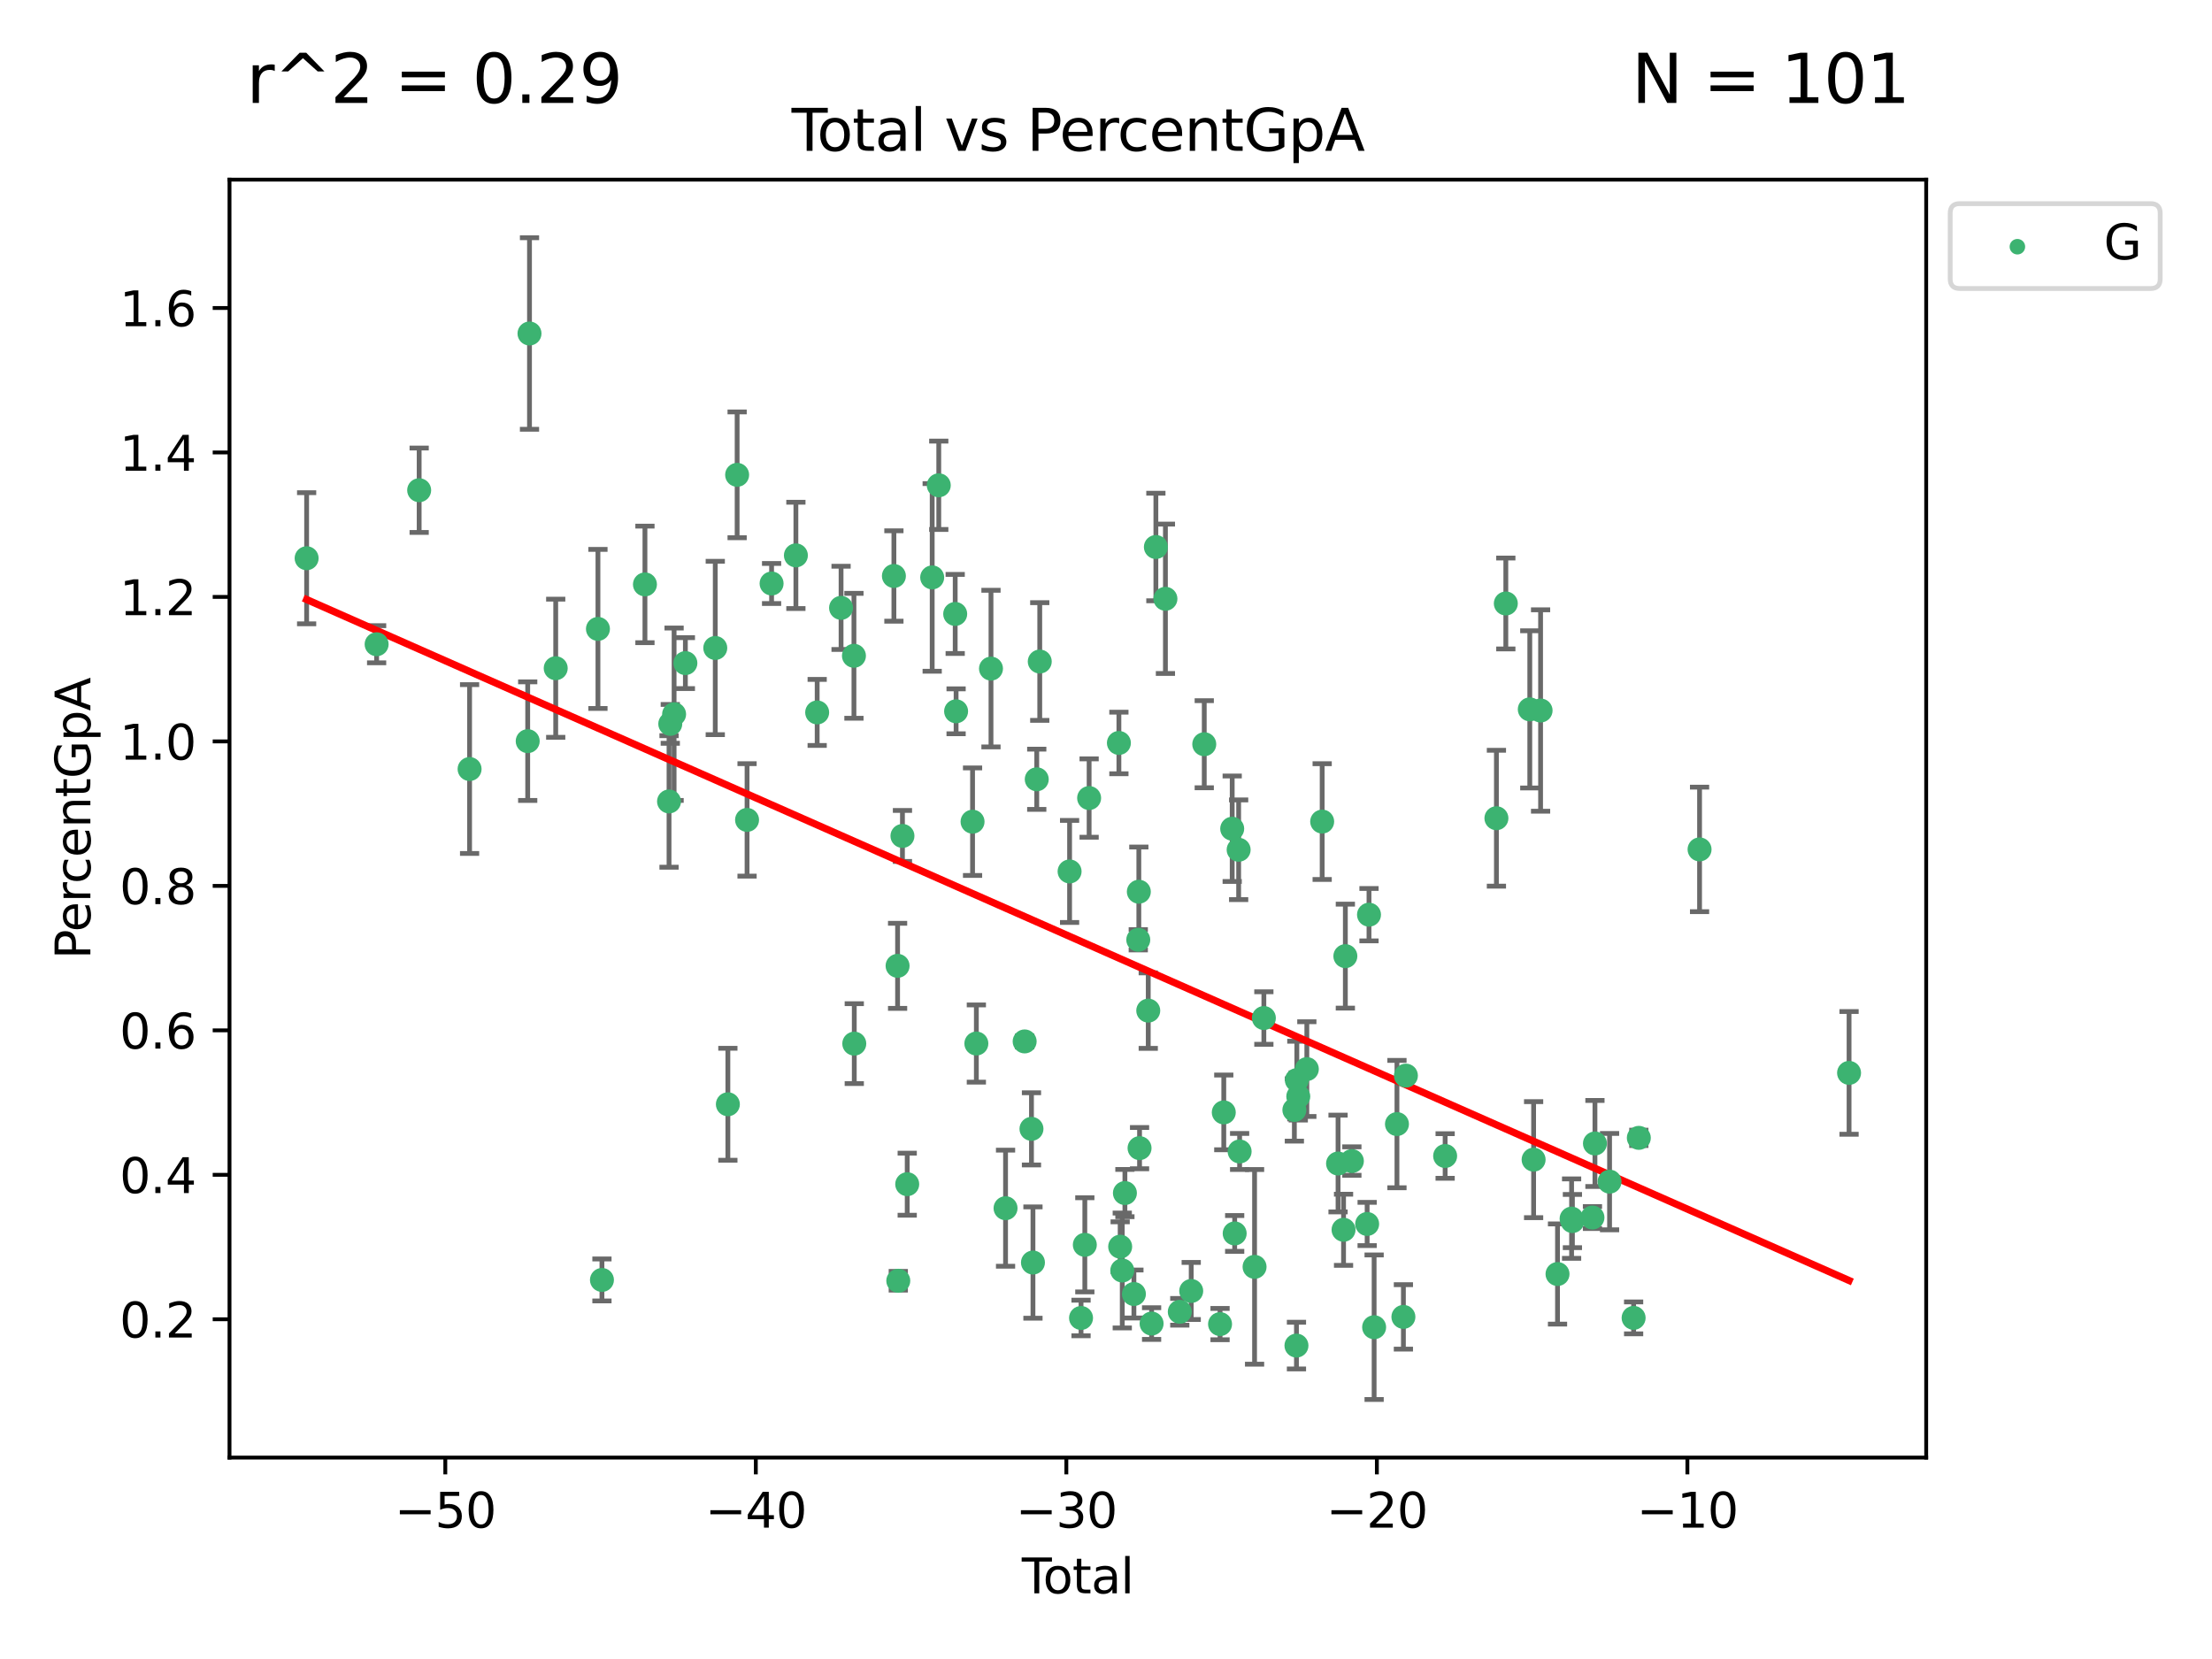<?xml version="1.0" encoding="utf-8" standalone="no"?>
<!DOCTYPE svg PUBLIC "-//W3C//DTD SVG 1.1//EN"
  "http://www.w3.org/Graphics/SVG/1.1/DTD/svg11.dtd">
<svg xmlns:xlink="http://www.w3.org/1999/xlink" width="460.8pt" height="345.6pt" viewBox="0 0 460.8 345.6" xmlns="http://www.w3.org/2000/svg" version="1.1">
 <defs>
  <style type="text/css">*{stroke-linejoin: round; stroke-linecap: butt}</style>
 </defs>
 <g id="figure_1">
  <g id="patch_1">
   <path d="M 0 345.6 
L 460.8 345.6 
L 460.8 0 
L 0 0 
z
" style="fill: #ffffff"/>
  </g>
  <g id="axes_1">
   <g id="patch_2">
    <path d="M 47.81 303.64 
L 401.26 303.64 
L 401.26 37.422 
L 47.81 37.422 
z
" style="fill: #ffffff"/>
   </g>
   <g id="PathCollection_1">
    <defs>
     <path id="m9ab6cecd9f" d="M 0 1.118 
C 0.297 1.118 0.581 1 0.791 0.791 
C 1 0.581 1.118 0.297 1.118 0 
C 1.118 -0.297 1 -0.581 0.791 -0.791 
C 0.581 -1 0.297 -1.118 0 -1.118 
C -0.297 -1.118 -0.581 -1 -0.791 -0.791 
C -1 -0.581 -1.118 -0.297 -1.118 0 
C -1.118 0.297 -1 0.581 -0.791 0.791 
C -0.581 1 -0.297 1.118 0 1.118 
z
" style="stroke: #3cb371"/>
    </defs>
    <g clip-path="url(#p80ab02cfcd)">
     <use xlink:href="#m9ab6cecd9f" x="63.876" y="116.291" style="fill: #3cb371; stroke: #3cb371"/>
     <use xlink:href="#m9ab6cecd9f" x="78.458" y="134.208" style="fill: #3cb371; stroke: #3cb371"/>
     <use xlink:href="#m9ab6cecd9f" x="87.319" y="102.123" style="fill: #3cb371; stroke: #3cb371"/>
     <use xlink:href="#m9ab6cecd9f" x="97.824" y="160.204" style="fill: #3cb371; stroke: #3cb371"/>
     <use xlink:href="#m9ab6cecd9f" x="109.931" y="154.395" style="fill: #3cb371; stroke: #3cb371"/>
     <use xlink:href="#m9ab6cecd9f" x="110.304" y="69.475" style="fill: #3cb371; stroke: #3cb371"/>
     <use xlink:href="#m9ab6cecd9f" x="115.766" y="139.202" style="fill: #3cb371; stroke: #3cb371"/>
     <use xlink:href="#m9ab6cecd9f" x="124.563" y="131.015" style="fill: #3cb371; stroke: #3cb371"/>
     <use xlink:href="#m9ab6cecd9f" x="125.397" y="266.635" style="fill: #3cb371; stroke: #3cb371"/>
     <use xlink:href="#m9ab6cecd9f" x="134.354" y="121.742" style="fill: #3cb371; stroke: #3cb371"/>
     <use xlink:href="#m9ab6cecd9f" x="139.372" y="166.957" style="fill: #3cb371; stroke: #3cb371"/>
     <use xlink:href="#m9ab6cecd9f" x="139.63" y="150.795" style="fill: #3cb371; stroke: #3cb371"/>
     <use xlink:href="#m9ab6cecd9f" x="140.427" y="148.785" style="fill: #3cb371; stroke: #3cb371"/>
     <use xlink:href="#m9ab6cecd9f" x="142.778" y="138.137" style="fill: #3cb371; stroke: #3cb371"/>
     <use xlink:href="#m9ab6cecd9f" x="149.004" y="134.985" style="fill: #3cb371; stroke: #3cb371"/>
     <use xlink:href="#m9ab6cecd9f" x="151.629" y="230.039" style="fill: #3cb371; stroke: #3cb371"/>
     <use xlink:href="#m9ab6cecd9f" x="153.558" y="98.917" style="fill: #3cb371; stroke: #3cb371"/>
     <use xlink:href="#m9ab6cecd9f" x="155.626" y="170.8" style="fill: #3cb371; stroke: #3cb371"/>
     <use xlink:href="#m9ab6cecd9f" x="160.735" y="121.554" style="fill: #3cb371; stroke: #3cb371"/>
     <use xlink:href="#m9ab6cecd9f" x="165.799" y="115.697" style="fill: #3cb371; stroke: #3cb371"/>
     <use xlink:href="#m9ab6cecd9f" x="170.232" y="148.412" style="fill: #3cb371; stroke: #3cb371"/>
     <use xlink:href="#m9ab6cecd9f" x="175.209" y="126.628" style="fill: #3cb371; stroke: #3cb371"/>
     <use xlink:href="#m9ab6cecd9f" x="177.891" y="136.615" style="fill: #3cb371; stroke: #3cb371"/>
     <use xlink:href="#m9ab6cecd9f" x="177.961" y="217.408" style="fill: #3cb371; stroke: #3cb371"/>
     <use xlink:href="#m9ab6cecd9f" x="186.216" y="119.988" style="fill: #3cb371; stroke: #3cb371"/>
     <use xlink:href="#m9ab6cecd9f" x="186.984" y="201.2" style="fill: #3cb371; stroke: #3cb371"/>
     <use xlink:href="#m9ab6cecd9f" x="187.129" y="266.806" style="fill: #3cb371; stroke: #3cb371"/>
     <use xlink:href="#m9ab6cecd9f" x="187.997" y="174.141" style="fill: #3cb371; stroke: #3cb371"/>
     <use xlink:href="#m9ab6cecd9f" x="188.99" y="246.687" style="fill: #3cb371; stroke: #3cb371"/>
     <use xlink:href="#m9ab6cecd9f" x="194.192" y="120.285" style="fill: #3cb371; stroke: #3cb371"/>
     <use xlink:href="#m9ab6cecd9f" x="195.563" y="101.095" style="fill: #3cb371; stroke: #3cb371"/>
     <use xlink:href="#m9ab6cecd9f" x="198.985" y="127.897" style="fill: #3cb371; stroke: #3cb371"/>
     <use xlink:href="#m9ab6cecd9f" x="199.172" y="148.177" style="fill: #3cb371; stroke: #3cb371"/>
     <use xlink:href="#m9ab6cecd9f" x="202.601" y="171.173" style="fill: #3cb371; stroke: #3cb371"/>
     <use xlink:href="#m9ab6cecd9f" x="203.393" y="217.386" style="fill: #3cb371; stroke: #3cb371"/>
     <use xlink:href="#m9ab6cecd9f" x="206.441" y="139.282" style="fill: #3cb371; stroke: #3cb371"/>
     <use xlink:href="#m9ab6cecd9f" x="209.475" y="251.691" style="fill: #3cb371; stroke: #3cb371"/>
     <use xlink:href="#m9ab6cecd9f" x="213.454" y="216.947" style="fill: #3cb371; stroke: #3cb371"/>
     <use xlink:href="#m9ab6cecd9f" x="214.875" y="235.161" style="fill: #3cb371; stroke: #3cb371"/>
     <use xlink:href="#m9ab6cecd9f" x="215.184" y="263.01" style="fill: #3cb371; stroke: #3cb371"/>
     <use xlink:href="#m9ab6cecd9f" x="215.974" y="162.339" style="fill: #3cb371; stroke: #3cb371"/>
     <use xlink:href="#m9ab6cecd9f" x="216.6" y="137.809" style="fill: #3cb371; stroke: #3cb371"/>
     <use xlink:href="#m9ab6cecd9f" x="222.815" y="181.537" style="fill: #3cb371; stroke: #3cb371"/>
     <use xlink:href="#m9ab6cecd9f" x="225.2" y="274.557" style="fill: #3cb371; stroke: #3cb371"/>
     <use xlink:href="#m9ab6cecd9f" x="225.989" y="259.32" style="fill: #3cb371; stroke: #3cb371"/>
     <use xlink:href="#m9ab6cecd9f" x="226.885" y="166.246" style="fill: #3cb371; stroke: #3cb371"/>
     <use xlink:href="#m9ab6cecd9f" x="233.087" y="154.77" style="fill: #3cb371; stroke: #3cb371"/>
     <use xlink:href="#m9ab6cecd9f" x="233.352" y="259.703" style="fill: #3cb371; stroke: #3cb371"/>
     <use xlink:href="#m9ab6cecd9f" x="233.789" y="264.669" style="fill: #3cb371; stroke: #3cb371"/>
     <use xlink:href="#m9ab6cecd9f" x="234.34" y="248.536" style="fill: #3cb371; stroke: #3cb371"/>
     <use xlink:href="#m9ab6cecd9f" x="236.214" y="269.566" style="fill: #3cb371; stroke: #3cb371"/>
     <use xlink:href="#m9ab6cecd9f" x="237.123" y="195.774" style="fill: #3cb371; stroke: #3cb371"/>
     <use xlink:href="#m9ab6cecd9f" x="237.24" y="185.761" style="fill: #3cb371; stroke: #3cb371"/>
     <use xlink:href="#m9ab6cecd9f" x="237.39" y="239.176" style="fill: #3cb371; stroke: #3cb371"/>
     <use xlink:href="#m9ab6cecd9f" x="239.202" y="210.529" style="fill: #3cb371; stroke: #3cb371"/>
     <use xlink:href="#m9ab6cecd9f" x="239.899" y="275.72" style="fill: #3cb371; stroke: #3cb371"/>
     <use xlink:href="#m9ab6cecd9f" x="240.79" y="113.952" style="fill: #3cb371; stroke: #3cb371"/>
     <use xlink:href="#m9ab6cecd9f" x="242.78" y="124.739" style="fill: #3cb371; stroke: #3cb371"/>
     <use xlink:href="#m9ab6cecd9f" x="245.771" y="273.271" style="fill: #3cb371; stroke: #3cb371"/>
     <use xlink:href="#m9ab6cecd9f" x="248.151" y="268.934" style="fill: #3cb371; stroke: #3cb371"/>
     <use xlink:href="#m9ab6cecd9f" x="250.868" y="155.034" style="fill: #3cb371; stroke: #3cb371"/>
     <use xlink:href="#m9ab6cecd9f" x="254.159" y="275.833" style="fill: #3cb371; stroke: #3cb371"/>
     <use xlink:href="#m9ab6cecd9f" x="254.936" y="231.732" style="fill: #3cb371; stroke: #3cb371"/>
     <use xlink:href="#m9ab6cecd9f" x="256.689" y="172.637" style="fill: #3cb371; stroke: #3cb371"/>
     <use xlink:href="#m9ab6cecd9f" x="257.206" y="256.947" style="fill: #3cb371; stroke: #3cb371"/>
     <use xlink:href="#m9ab6cecd9f" x="258.032" y="177.022" style="fill: #3cb371; stroke: #3cb371"/>
     <use xlink:href="#m9ab6cecd9f" x="258.236" y="239.873" style="fill: #3cb371; stroke: #3cb371"/>
     <use xlink:href="#m9ab6cecd9f" x="261.349" y="263.909" style="fill: #3cb371; stroke: #3cb371"/>
     <use xlink:href="#m9ab6cecd9f" x="263.286" y="212.075" style="fill: #3cb371; stroke: #3cb371"/>
     <use xlink:href="#m9ab6cecd9f" x="269.641" y="231.224" style="fill: #3cb371; stroke: #3cb371"/>
     <use xlink:href="#m9ab6cecd9f" x="270.076" y="280.31" style="fill: #3cb371; stroke: #3cb371"/>
     <use xlink:href="#m9ab6cecd9f" x="270.155" y="225" style="fill: #3cb371; stroke: #3cb371"/>
     <use xlink:href="#m9ab6cecd9f" x="270.456" y="228.412" style="fill: #3cb371; stroke: #3cb371"/>
     <use xlink:href="#m9ab6cecd9f" x="272.238" y="222.711" style="fill: #3cb371; stroke: #3cb371"/>
     <use xlink:href="#m9ab6cecd9f" x="275.432" y="171.15" style="fill: #3cb371; stroke: #3cb371"/>
     <use xlink:href="#m9ab6cecd9f" x="278.741" y="242.383" style="fill: #3cb371; stroke: #3cb371"/>
     <use xlink:href="#m9ab6cecd9f" x="279.886" y="256.185" style="fill: #3cb371; stroke: #3cb371"/>
     <use xlink:href="#m9ab6cecd9f" x="280.262" y="199.181" style="fill: #3cb371; stroke: #3cb371"/>
     <use xlink:href="#m9ab6cecd9f" x="281.62" y="241.871" style="fill: #3cb371; stroke: #3cb371"/>
     <use xlink:href="#m9ab6cecd9f" x="284.801" y="254.975" style="fill: #3cb371; stroke: #3cb371"/>
     <use xlink:href="#m9ab6cecd9f" x="285.188" y="190.544" style="fill: #3cb371; stroke: #3cb371"/>
     <use xlink:href="#m9ab6cecd9f" x="286.256" y="276.483" style="fill: #3cb371; stroke: #3cb371"/>
     <use xlink:href="#m9ab6cecd9f" x="291.012" y="234.165" style="fill: #3cb371; stroke: #3cb371"/>
     <use xlink:href="#m9ab6cecd9f" x="292.355" y="274.334" style="fill: #3cb371; stroke: #3cb371"/>
     <use xlink:href="#m9ab6cecd9f" x="292.877" y="224.076" style="fill: #3cb371; stroke: #3cb371"/>
     <use xlink:href="#m9ab6cecd9f" x="301.049" y="240.814" style="fill: #3cb371; stroke: #3cb371"/>
     <use xlink:href="#m9ab6cecd9f" x="311.731" y="170.45" style="fill: #3cb371; stroke: #3cb371"/>
     <use xlink:href="#m9ab6cecd9f" x="313.69" y="125.717" style="fill: #3cb371; stroke: #3cb371"/>
     <use xlink:href="#m9ab6cecd9f" x="318.682" y="147.773" style="fill: #3cb371; stroke: #3cb371"/>
     <use xlink:href="#m9ab6cecd9f" x="319.48" y="241.575" style="fill: #3cb371; stroke: #3cb371"/>
     <use xlink:href="#m9ab6cecd9f" x="320.932" y="148.012" style="fill: #3cb371; stroke: #3cb371"/>
     <use xlink:href="#m9ab6cecd9f" x="324.46" y="265.402" style="fill: #3cb371; stroke: #3cb371"/>
     <use xlink:href="#m9ab6cecd9f" x="327.393" y="253.862" style="fill: #3cb371; stroke: #3cb371"/>
     <use xlink:href="#m9ab6cecd9f" x="327.562" y="254.371" style="fill: #3cb371; stroke: #3cb371"/>
     <use xlink:href="#m9ab6cecd9f" x="331.739" y="253.635" style="fill: #3cb371; stroke: #3cb371"/>
     <use xlink:href="#m9ab6cecd9f" x="332.256" y="238.207" style="fill: #3cb371; stroke: #3cb371"/>
     <use xlink:href="#m9ab6cecd9f" x="335.303" y="246.158" style="fill: #3cb371; stroke: #3cb371"/>
     <use xlink:href="#m9ab6cecd9f" x="340.313" y="274.539" style="fill: #3cb371; stroke: #3cb371"/>
     <use xlink:href="#m9ab6cecd9f" x="341.398" y="237.036" style="fill: #3cb371; stroke: #3cb371"/>
     <use xlink:href="#m9ab6cecd9f" x="354.05" y="176.947" style="fill: #3cb371; stroke: #3cb371"/>
     <use xlink:href="#m9ab6cecd9f" x="385.194" y="223.504" style="fill: #3cb371; stroke: #3cb371"/>
    </g>
   </g>
   <g id="matplotlib.axis_1">
    <g id="xtick_1">
     <g id="line2d_1">
      <defs>
       <path id="m2543dc4acc" d="M 0 0 
L 0 3.5 
" style="stroke: #000000; stroke-width: 0.8"/>
      </defs>
      <g>
       <use xlink:href="#m2543dc4acc" x="92.764" y="303.64" style="stroke: #000000; stroke-width: 0.8"/>
      </g>
     </g>
     <g id="text_1">
      <!-- −50 -->
      <g transform="translate(82.211 318.238)scale(0.1 -0.1)">
       <defs>
        <path id="DejaVuSans-2212" d="M 678 2272 
L 4684 2272 
L 4684 1741 
L 678 1741 
L 678 2272 
z
" transform="scale(0.016)"/>
        <path id="DejaVuSans-35" d="M 691 4666 
L 3169 4666 
L 3169 4134 
L 1269 4134 
L 1269 2991 
Q 1406 3038 1543 3061 
Q 1681 3084 1819 3084 
Q 2600 3084 3056 2656 
Q 3513 2228 3513 1497 
Q 3513 744 3044 326 
Q 2575 -91 1722 -91 
Q 1428 -91 1123 -41 
Q 819 9 494 109 
L 494 744 
Q 775 591 1075 516 
Q 1375 441 1709 441 
Q 2250 441 2565 725 
Q 2881 1009 2881 1497 
Q 2881 1984 2565 2268 
Q 2250 2553 1709 2553 
Q 1456 2553 1204 2497 
Q 953 2441 691 2322 
L 691 4666 
z
" transform="scale(0.016)"/>
        <path id="DejaVuSans-30" d="M 2034 4250 
Q 1547 4250 1301 3770 
Q 1056 3291 1056 2328 
Q 1056 1369 1301 889 
Q 1547 409 2034 409 
Q 2525 409 2770 889 
Q 3016 1369 3016 2328 
Q 3016 3291 2770 3770 
Q 2525 4250 2034 4250 
z
M 2034 4750 
Q 2819 4750 3233 4129 
Q 3647 3509 3647 2328 
Q 3647 1150 3233 529 
Q 2819 -91 2034 -91 
Q 1250 -91 836 529 
Q 422 1150 422 2328 
Q 422 3509 836 4129 
Q 1250 4750 2034 4750 
z
" transform="scale(0.016)"/>
       </defs>
       <use xlink:href="#DejaVuSans-2212"/>
       <use xlink:href="#DejaVuSans-35" x="83.789"/>
       <use xlink:href="#DejaVuSans-30" x="147.412"/>
      </g>
     </g>
    </g>
    <g id="xtick_2">
     <g id="line2d_2">
      <g>
       <use xlink:href="#m2543dc4acc" x="157.451" y="303.64" style="stroke: #000000; stroke-width: 0.8"/>
      </g>
     </g>
     <g id="text_2">
      <!-- −40 -->
      <g transform="translate(146.899 318.238)scale(0.1 -0.1)">
       <defs>
        <path id="DejaVuSans-34" d="M 2419 4116 
L 825 1625 
L 2419 1625 
L 2419 4116 
z
M 2253 4666 
L 3047 4666 
L 3047 1625 
L 3713 1625 
L 3713 1100 
L 3047 1100 
L 3047 0 
L 2419 0 
L 2419 1100 
L 313 1100 
L 313 1709 
L 2253 4666 
z
" transform="scale(0.016)"/>
       </defs>
       <use xlink:href="#DejaVuSans-2212"/>
       <use xlink:href="#DejaVuSans-34" x="83.789"/>
       <use xlink:href="#DejaVuSans-30" x="147.412"/>
      </g>
     </g>
    </g>
    <g id="xtick_3">
     <g id="line2d_3">
      <g>
       <use xlink:href="#m2543dc4acc" x="222.139" y="303.64" style="stroke: #000000; stroke-width: 0.8"/>
      </g>
     </g>
     <g id="text_3">
      <!-- −30 -->
      <g transform="translate(211.587 318.238)scale(0.1 -0.1)">
       <defs>
        <path id="DejaVuSans-33" d="M 2597 2516 
Q 3050 2419 3304 2112 
Q 3559 1806 3559 1356 
Q 3559 666 3084 287 
Q 2609 -91 1734 -91 
Q 1441 -91 1130 -33 
Q 819 25 488 141 
L 488 750 
Q 750 597 1062 519 
Q 1375 441 1716 441 
Q 2309 441 2620 675 
Q 2931 909 2931 1356 
Q 2931 1769 2642 2001 
Q 2353 2234 1838 2234 
L 1294 2234 
L 1294 2753 
L 1863 2753 
Q 2328 2753 2575 2939 
Q 2822 3125 2822 3475 
Q 2822 3834 2567 4026 
Q 2313 4219 1838 4219 
Q 1578 4219 1281 4162 
Q 984 4106 628 3988 
L 628 4550 
Q 988 4650 1302 4700 
Q 1616 4750 1894 4750 
Q 2613 4750 3031 4423 
Q 3450 4097 3450 3541 
Q 3450 3153 3228 2886 
Q 3006 2619 2597 2516 
z
" transform="scale(0.016)"/>
       </defs>
       <use xlink:href="#DejaVuSans-2212"/>
       <use xlink:href="#DejaVuSans-33" x="83.789"/>
       <use xlink:href="#DejaVuSans-30" x="147.412"/>
      </g>
     </g>
    </g>
    <g id="xtick_4">
     <g id="line2d_4">
      <g>
       <use xlink:href="#m2543dc4acc" x="286.827" y="303.64" style="stroke: #000000; stroke-width: 0.8"/>
      </g>
     </g>
     <g id="text_4">
      <!-- −20 -->
      <g transform="translate(276.274 318.238)scale(0.1 -0.1)">
       <defs>
        <path id="DejaVuSans-32" d="M 1228 531 
L 3431 531 
L 3431 0 
L 469 0 
L 469 531 
Q 828 903 1448 1529 
Q 2069 2156 2228 2338 
Q 2531 2678 2651 2914 
Q 2772 3150 2772 3378 
Q 2772 3750 2511 3984 
Q 2250 4219 1831 4219 
Q 1534 4219 1204 4116 
Q 875 4013 500 3803 
L 500 4441 
Q 881 4594 1212 4672 
Q 1544 4750 1819 4750 
Q 2544 4750 2975 4387 
Q 3406 4025 3406 3419 
Q 3406 3131 3298 2873 
Q 3191 2616 2906 2266 
Q 2828 2175 2409 1742 
Q 1991 1309 1228 531 
z
" transform="scale(0.016)"/>
       </defs>
       <use xlink:href="#DejaVuSans-2212"/>
       <use xlink:href="#DejaVuSans-32" x="83.789"/>
       <use xlink:href="#DejaVuSans-30" x="147.412"/>
      </g>
     </g>
    </g>
    <g id="xtick_5">
     <g id="line2d_5">
      <g>
       <use xlink:href="#m2543dc4acc" x="351.515" y="303.64" style="stroke: #000000; stroke-width: 0.8"/>
      </g>
     </g>
     <g id="text_5">
      <!-- −10 -->
      <g transform="translate(340.962 318.238)scale(0.1 -0.1)">
       <defs>
        <path id="DejaVuSans-31" d="M 794 531 
L 1825 531 
L 1825 4091 
L 703 3866 
L 703 4441 
L 1819 4666 
L 2450 4666 
L 2450 531 
L 3481 531 
L 3481 0 
L 794 0 
L 794 531 
z
" transform="scale(0.016)"/>
       </defs>
       <use xlink:href="#DejaVuSans-2212"/>
       <use xlink:href="#DejaVuSans-31" x="83.789"/>
       <use xlink:href="#DejaVuSans-30" x="147.412"/>
      </g>
     </g>
    </g>
    <g id="text_6">
     <!-- Total -->
     <g transform="translate(212.858 331.917)scale(0.1 -0.1)">
      <defs>
       <path id="DejaVuSans-54" d="M -19 4666 
L 3928 4666 
L 3928 4134 
L 2272 4134 
L 2272 0 
L 1638 0 
L 1638 4134 
L -19 4134 
L -19 4666 
z
" transform="scale(0.016)"/>
       <path id="DejaVuSans-6f" d="M 1959 3097 
Q 1497 3097 1228 2736 
Q 959 2375 959 1747 
Q 959 1119 1226 758 
Q 1494 397 1959 397 
Q 2419 397 2687 759 
Q 2956 1122 2956 1747 
Q 2956 2369 2687 2733 
Q 2419 3097 1959 3097 
z
M 1959 3584 
Q 2709 3584 3137 3096 
Q 3566 2609 3566 1747 
Q 3566 888 3137 398 
Q 2709 -91 1959 -91 
Q 1206 -91 779 398 
Q 353 888 353 1747 
Q 353 2609 779 3096 
Q 1206 3584 1959 3584 
z
" transform="scale(0.016)"/>
       <path id="DejaVuSans-74" d="M 1172 4494 
L 1172 3500 
L 2356 3500 
L 2356 3053 
L 1172 3053 
L 1172 1153 
Q 1172 725 1289 603 
Q 1406 481 1766 481 
L 2356 481 
L 2356 0 
L 1766 0 
Q 1100 0 847 248 
Q 594 497 594 1153 
L 594 3053 
L 172 3053 
L 172 3500 
L 594 3500 
L 594 4494 
L 1172 4494 
z
" transform="scale(0.016)"/>
       <path id="DejaVuSans-61" d="M 2194 1759 
Q 1497 1759 1228 1600 
Q 959 1441 959 1056 
Q 959 750 1161 570 
Q 1363 391 1709 391 
Q 2188 391 2477 730 
Q 2766 1069 2766 1631 
L 2766 1759 
L 2194 1759 
z
M 3341 1997 
L 3341 0 
L 2766 0 
L 2766 531 
Q 2569 213 2275 61 
Q 1981 -91 1556 -91 
Q 1019 -91 701 211 
Q 384 513 384 1019 
Q 384 1609 779 1909 
Q 1175 2209 1959 2209 
L 2766 2209 
L 2766 2266 
Q 2766 2663 2505 2880 
Q 2244 3097 1772 3097 
Q 1472 3097 1187 3025 
Q 903 2953 641 2809 
L 641 3341 
Q 956 3463 1253 3523 
Q 1550 3584 1831 3584 
Q 2591 3584 2966 3190 
Q 3341 2797 3341 1997 
z
" transform="scale(0.016)"/>
       <path id="DejaVuSans-6c" d="M 603 4863 
L 1178 4863 
L 1178 0 
L 603 0 
L 603 4863 
z
" transform="scale(0.016)"/>
      </defs>
      <use xlink:href="#DejaVuSans-54"/>
      <use xlink:href="#DejaVuSans-6f" x="44.084"/>
      <use xlink:href="#DejaVuSans-74" x="105.266"/>
      <use xlink:href="#DejaVuSans-61" x="144.475"/>
      <use xlink:href="#DejaVuSans-6c" x="205.754"/>
     </g>
    </g>
   </g>
   <g id="matplotlib.axis_2">
    <g id="ytick_1">
     <g id="line2d_6">
      <defs>
       <path id="m8395015bd9" d="M 0 0 
L -3.5 0 
" style="stroke: #000000; stroke-width: 0.8"/>
      </defs>
      <g>
       <use xlink:href="#m8395015bd9" x="47.81" y="274.831" style="stroke: #000000; stroke-width: 0.8"/>
      </g>
     </g>
     <g id="text_7">
      <!-- 0.2 -->
      <g transform="translate(24.907 278.63)scale(0.1 -0.1)">
       <defs>
        <path id="DejaVuSans-2e" d="M 684 794 
L 1344 794 
L 1344 0 
L 684 0 
L 684 794 
z
" transform="scale(0.016)"/>
       </defs>
       <use xlink:href="#DejaVuSans-30"/>
       <use xlink:href="#DejaVuSans-2e" x="63.623"/>
       <use xlink:href="#DejaVuSans-32" x="95.41"/>
      </g>
     </g>
    </g>
    <g id="ytick_2">
     <g id="line2d_7">
      <g>
       <use xlink:href="#m8395015bd9" x="47.81" y="244.735" style="stroke: #000000; stroke-width: 0.8"/>
      </g>
     </g>
     <g id="text_8">
      <!-- 0.4 -->
      <g transform="translate(24.907 248.534)scale(0.1 -0.1)">
       <use xlink:href="#DejaVuSans-30"/>
       <use xlink:href="#DejaVuSans-2e" x="63.623"/>
       <use xlink:href="#DejaVuSans-34" x="95.41"/>
      </g>
     </g>
    </g>
    <g id="ytick_3">
     <g id="line2d_8">
      <g>
       <use xlink:href="#m8395015bd9" x="47.81" y="214.639" style="stroke: #000000; stroke-width: 0.8"/>
      </g>
     </g>
     <g id="text_9">
      <!-- 0.6 -->
      <g transform="translate(24.907 218.438)scale(0.1 -0.1)">
       <defs>
        <path id="DejaVuSans-36" d="M 2113 2584 
Q 1688 2584 1439 2293 
Q 1191 2003 1191 1497 
Q 1191 994 1439 701 
Q 1688 409 2113 409 
Q 2538 409 2786 701 
Q 3034 994 3034 1497 
Q 3034 2003 2786 2293 
Q 2538 2584 2113 2584 
z
M 3366 4563 
L 3366 3988 
Q 3128 4100 2886 4159 
Q 2644 4219 2406 4219 
Q 1781 4219 1451 3797 
Q 1122 3375 1075 2522 
Q 1259 2794 1537 2939 
Q 1816 3084 2150 3084 
Q 2853 3084 3261 2657 
Q 3669 2231 3669 1497 
Q 3669 778 3244 343 
Q 2819 -91 2113 -91 
Q 1303 -91 875 529 
Q 447 1150 447 2328 
Q 447 3434 972 4092 
Q 1497 4750 2381 4750 
Q 2619 4750 2861 4703 
Q 3103 4656 3366 4563 
z
" transform="scale(0.016)"/>
       </defs>
       <use xlink:href="#DejaVuSans-30"/>
       <use xlink:href="#DejaVuSans-2e" x="63.623"/>
       <use xlink:href="#DejaVuSans-36" x="95.41"/>
      </g>
     </g>
    </g>
    <g id="ytick_4">
     <g id="line2d_9">
      <g>
       <use xlink:href="#m8395015bd9" x="47.81" y="184.543" style="stroke: #000000; stroke-width: 0.8"/>
      </g>
     </g>
     <g id="text_10">
      <!-- 0.8 -->
      <g transform="translate(24.907 188.342)scale(0.1 -0.1)">
       <defs>
        <path id="DejaVuSans-38" d="M 2034 2216 
Q 1584 2216 1326 1975 
Q 1069 1734 1069 1313 
Q 1069 891 1326 650 
Q 1584 409 2034 409 
Q 2484 409 2743 651 
Q 3003 894 3003 1313 
Q 3003 1734 2745 1975 
Q 2488 2216 2034 2216 
z
M 1403 2484 
Q 997 2584 770 2862 
Q 544 3141 544 3541 
Q 544 4100 942 4425 
Q 1341 4750 2034 4750 
Q 2731 4750 3128 4425 
Q 3525 4100 3525 3541 
Q 3525 3141 3298 2862 
Q 3072 2584 2669 2484 
Q 3125 2378 3379 2068 
Q 3634 1759 3634 1313 
Q 3634 634 3220 271 
Q 2806 -91 2034 -91 
Q 1263 -91 848 271 
Q 434 634 434 1313 
Q 434 1759 690 2068 
Q 947 2378 1403 2484 
z
M 1172 3481 
Q 1172 3119 1398 2916 
Q 1625 2713 2034 2713 
Q 2441 2713 2670 2916 
Q 2900 3119 2900 3481 
Q 2900 3844 2670 4047 
Q 2441 4250 2034 4250 
Q 1625 4250 1398 4047 
Q 1172 3844 1172 3481 
z
" transform="scale(0.016)"/>
       </defs>
       <use xlink:href="#DejaVuSans-30"/>
       <use xlink:href="#DejaVuSans-2e" x="63.623"/>
       <use xlink:href="#DejaVuSans-38" x="95.41"/>
      </g>
     </g>
    </g>
    <g id="ytick_5">
     <g id="line2d_10">
      <g>
       <use xlink:href="#m8395015bd9" x="47.81" y="154.447" style="stroke: #000000; stroke-width: 0.8"/>
      </g>
     </g>
     <g id="text_11">
      <!-- 1.0 -->
      <g transform="translate(24.907 158.246)scale(0.1 -0.1)">
       <use xlink:href="#DejaVuSans-31"/>
       <use xlink:href="#DejaVuSans-2e" x="63.623"/>
       <use xlink:href="#DejaVuSans-30" x="95.41"/>
      </g>
     </g>
    </g>
    <g id="ytick_6">
     <g id="line2d_11">
      <g>
       <use xlink:href="#m8395015bd9" x="47.81" y="124.351" style="stroke: #000000; stroke-width: 0.8"/>
      </g>
     </g>
     <g id="text_12">
      <!-- 1.2 -->
      <g transform="translate(24.907 128.15)scale(0.1 -0.1)">
       <use xlink:href="#DejaVuSans-31"/>
       <use xlink:href="#DejaVuSans-2e" x="63.623"/>
       <use xlink:href="#DejaVuSans-32" x="95.41"/>
      </g>
     </g>
    </g>
    <g id="ytick_7">
     <g id="line2d_12">
      <g>
       <use xlink:href="#m8395015bd9" x="47.81" y="94.255" style="stroke: #000000; stroke-width: 0.8"/>
      </g>
     </g>
     <g id="text_13">
      <!-- 1.4 -->
      <g transform="translate(24.907 98.054)scale(0.1 -0.1)">
       <use xlink:href="#DejaVuSans-31"/>
       <use xlink:href="#DejaVuSans-2e" x="63.623"/>
       <use xlink:href="#DejaVuSans-34" x="95.41"/>
      </g>
     </g>
    </g>
    <g id="ytick_8">
     <g id="line2d_13">
      <g>
       <use xlink:href="#m8395015bd9" x="47.81" y="64.158" style="stroke: #000000; stroke-width: 0.8"/>
      </g>
     </g>
     <g id="text_14">
      <!-- 1.6 -->
      <g transform="translate(24.907 67.958)scale(0.1 -0.1)">
       <use xlink:href="#DejaVuSans-31"/>
       <use xlink:href="#DejaVuSans-2e" x="63.623"/>
       <use xlink:href="#DejaVuSans-36" x="95.41"/>
      </g>
     </g>
    </g>
    <g id="text_15">
     <!-- PercentGpA -->
     <g transform="translate(18.827 199.807)rotate(-90)scale(0.1 -0.1)">
      <defs>
       <path id="DejaVuSans-50" d="M 1259 4147 
L 1259 2394 
L 2053 2394 
Q 2494 2394 2734 2622 
Q 2975 2850 2975 3272 
Q 2975 3691 2734 3919 
Q 2494 4147 2053 4147 
L 1259 4147 
z
M 628 4666 
L 2053 4666 
Q 2838 4666 3239 4311 
Q 3641 3956 3641 3272 
Q 3641 2581 3239 2228 
Q 2838 1875 2053 1875 
L 1259 1875 
L 1259 0 
L 628 0 
L 628 4666 
z
" transform="scale(0.016)"/>
       <path id="DejaVuSans-65" d="M 3597 1894 
L 3597 1613 
L 953 1613 
Q 991 1019 1311 708 
Q 1631 397 2203 397 
Q 2534 397 2845 478 
Q 3156 559 3463 722 
L 3463 178 
Q 3153 47 2828 -22 
Q 2503 -91 2169 -91 
Q 1331 -91 842 396 
Q 353 884 353 1716 
Q 353 2575 817 3079 
Q 1281 3584 2069 3584 
Q 2775 3584 3186 3129 
Q 3597 2675 3597 1894 
z
M 3022 2063 
Q 3016 2534 2758 2815 
Q 2500 3097 2075 3097 
Q 1594 3097 1305 2825 
Q 1016 2553 972 2059 
L 3022 2063 
z
" transform="scale(0.016)"/>
       <path id="DejaVuSans-72" d="M 2631 2963 
Q 2534 3019 2420 3045 
Q 2306 3072 2169 3072 
Q 1681 3072 1420 2755 
Q 1159 2438 1159 1844 
L 1159 0 
L 581 0 
L 581 3500 
L 1159 3500 
L 1159 2956 
Q 1341 3275 1631 3429 
Q 1922 3584 2338 3584 
Q 2397 3584 2469 3576 
Q 2541 3569 2628 3553 
L 2631 2963 
z
" transform="scale(0.016)"/>
       <path id="DejaVuSans-63" d="M 3122 3366 
L 3122 2828 
Q 2878 2963 2633 3030 
Q 2388 3097 2138 3097 
Q 1578 3097 1268 2742 
Q 959 2388 959 1747 
Q 959 1106 1268 751 
Q 1578 397 2138 397 
Q 2388 397 2633 464 
Q 2878 531 3122 666 
L 3122 134 
Q 2881 22 2623 -34 
Q 2366 -91 2075 -91 
Q 1284 -91 818 406 
Q 353 903 353 1747 
Q 353 2603 823 3093 
Q 1294 3584 2113 3584 
Q 2378 3584 2631 3529 
Q 2884 3475 3122 3366 
z
" transform="scale(0.016)"/>
       <path id="DejaVuSans-6e" d="M 3513 2113 
L 3513 0 
L 2938 0 
L 2938 2094 
Q 2938 2591 2744 2837 
Q 2550 3084 2163 3084 
Q 1697 3084 1428 2787 
Q 1159 2491 1159 1978 
L 1159 0 
L 581 0 
L 581 3500 
L 1159 3500 
L 1159 2956 
Q 1366 3272 1645 3428 
Q 1925 3584 2291 3584 
Q 2894 3584 3203 3211 
Q 3513 2838 3513 2113 
z
" transform="scale(0.016)"/>
       <path id="DejaVuSans-47" d="M 3809 666 
L 3809 1919 
L 2778 1919 
L 2778 2438 
L 4434 2438 
L 4434 434 
Q 4069 175 3628 42 
Q 3188 -91 2688 -91 
Q 1594 -91 976 548 
Q 359 1188 359 2328 
Q 359 3472 976 4111 
Q 1594 4750 2688 4750 
Q 3144 4750 3555 4637 
Q 3966 4525 4313 4306 
L 4313 3634 
Q 3963 3931 3569 4081 
Q 3175 4231 2741 4231 
Q 1884 4231 1454 3753 
Q 1025 3275 1025 2328 
Q 1025 1384 1454 906 
Q 1884 428 2741 428 
Q 3075 428 3337 486 
Q 3600 544 3809 666 
z
" transform="scale(0.016)"/>
       <path id="DejaVuSans-70" d="M 1159 525 
L 1159 -1331 
L 581 -1331 
L 581 3500 
L 1159 3500 
L 1159 2969 
Q 1341 3281 1617 3432 
Q 1894 3584 2278 3584 
Q 2916 3584 3314 3078 
Q 3713 2572 3713 1747 
Q 3713 922 3314 415 
Q 2916 -91 2278 -91 
Q 1894 -91 1617 61 
Q 1341 213 1159 525 
z
M 3116 1747 
Q 3116 2381 2855 2742 
Q 2594 3103 2138 3103 
Q 1681 3103 1420 2742 
Q 1159 2381 1159 1747 
Q 1159 1113 1420 752 
Q 1681 391 2138 391 
Q 2594 391 2855 752 
Q 3116 1113 3116 1747 
z
" transform="scale(0.016)"/>
       <path id="DejaVuSans-41" d="M 2188 4044 
L 1331 1722 
L 3047 1722 
L 2188 4044 
z
M 1831 4666 
L 2547 4666 
L 4325 0 
L 3669 0 
L 3244 1197 
L 1141 1197 
L 716 0 
L 50 0 
L 1831 4666 
z
" transform="scale(0.016)"/>
      </defs>
      <use xlink:href="#DejaVuSans-50"/>
      <use xlink:href="#DejaVuSans-65" x="56.678"/>
      <use xlink:href="#DejaVuSans-72" x="118.201"/>
      <use xlink:href="#DejaVuSans-63" x="157.064"/>
      <use xlink:href="#DejaVuSans-65" x="212.045"/>
      <use xlink:href="#DejaVuSans-6e" x="273.568"/>
      <use xlink:href="#DejaVuSans-74" x="336.947"/>
      <use xlink:href="#DejaVuSans-47" x="376.156"/>
      <use xlink:href="#DejaVuSans-70" x="453.646"/>
      <use xlink:href="#DejaVuSans-41" x="517.123"/>
     </g>
    </g>
   </g>
   <g id="LineCollection_1">
    <path d="M 63.876 129.948 
L 63.876 102.633 
" clip-path="url(#p80ab02cfcd)" style="fill: none; stroke: #696969"/>
    <path d="M 78.458 138.075 
L 78.458 130.34 
" clip-path="url(#p80ab02cfcd)" style="fill: none; stroke: #696969"/>
    <path d="M 87.319 110.915 
L 87.319 93.331 
" clip-path="url(#p80ab02cfcd)" style="fill: none; stroke: #696969"/>
    <path d="M 97.824 177.789 
L 97.824 142.62 
" clip-path="url(#p80ab02cfcd)" style="fill: none; stroke: #696969"/>
    <path d="M 109.931 166.748 
L 109.931 142.042 
" clip-path="url(#p80ab02cfcd)" style="fill: none; stroke: #696969"/>
    <path d="M 110.304 89.428 
L 110.304 49.523 
" clip-path="url(#p80ab02cfcd)" style="fill: none; stroke: #696969"/>
    <path d="M 115.766 153.592 
L 115.766 124.812 
" clip-path="url(#p80ab02cfcd)" style="fill: none; stroke: #696969"/>
    <path d="M 124.563 147.581 
L 124.563 114.449 
" clip-path="url(#p80ab02cfcd)" style="fill: none; stroke: #696969"/>
    <path d="M 125.397 271.005 
L 125.397 262.264 
" clip-path="url(#p80ab02cfcd)" style="fill: none; stroke: #696969"/>
    <path d="M 134.354 133.885 
L 134.354 109.6 
" clip-path="url(#p80ab02cfcd)" style="fill: none; stroke: #696969"/>
    <path d="M 139.372 180.657 
L 139.372 153.258 
" clip-path="url(#p80ab02cfcd)" style="fill: none; stroke: #696969"/>
    <path d="M 139.63 154.842 
L 139.63 146.749 
" clip-path="url(#p80ab02cfcd)" style="fill: none; stroke: #696969"/>
    <path d="M 140.427 166.74 
L 140.427 130.831 
" clip-path="url(#p80ab02cfcd)" style="fill: none; stroke: #696969"/>
    <path d="M 142.778 143.441 
L 142.778 132.834 
" clip-path="url(#p80ab02cfcd)" style="fill: none; stroke: #696969"/>
    <path d="M 149.004 153.045 
L 149.004 116.924 
" clip-path="url(#p80ab02cfcd)" style="fill: none; stroke: #696969"/>
    <path d="M 151.629 241.702 
L 151.629 218.376 
" clip-path="url(#p80ab02cfcd)" style="fill: none; stroke: #696969"/>
    <path d="M 153.558 112.018 
L 153.558 85.817 
" clip-path="url(#p80ab02cfcd)" style="fill: none; stroke: #696969"/>
    <path d="M 155.626 182.512 
L 155.626 159.088 
" clip-path="url(#p80ab02cfcd)" style="fill: none; stroke: #696969"/>
    <path d="M 160.735 125.724 
L 160.735 117.383 
" clip-path="url(#p80ab02cfcd)" style="fill: none; stroke: #696969"/>
    <path d="M 165.799 126.77 
L 165.799 104.623 
" clip-path="url(#p80ab02cfcd)" style="fill: none; stroke: #696969"/>
    <path d="M 170.232 155.289 
L 170.232 141.535 
" clip-path="url(#p80ab02cfcd)" style="fill: none; stroke: #696969"/>
    <path d="M 175.209 135.298 
L 175.209 117.958 
" clip-path="url(#p80ab02cfcd)" style="fill: none; stroke: #696969"/>
    <path d="M 177.891 149.627 
L 177.891 123.603 
" clip-path="url(#p80ab02cfcd)" style="fill: none; stroke: #696969"/>
    <path d="M 177.961 225.727 
L 177.961 209.089 
" clip-path="url(#p80ab02cfcd)" style="fill: none; stroke: #696969"/>
    <path d="M 186.216 129.404 
L 186.216 110.573 
" clip-path="url(#p80ab02cfcd)" style="fill: none; stroke: #696969"/>
    <path d="M 186.984 210.065 
L 186.984 192.335 
" clip-path="url(#p80ab02cfcd)" style="fill: none; stroke: #696969"/>
    <path d="M 187.129 268.756 
L 187.129 264.855 
" clip-path="url(#p80ab02cfcd)" style="fill: none; stroke: #696969"/>
    <path d="M 187.997 179.454 
L 187.997 168.829 
" clip-path="url(#p80ab02cfcd)" style="fill: none; stroke: #696969"/>
    <path d="M 188.99 253.152 
L 188.99 240.222 
" clip-path="url(#p80ab02cfcd)" style="fill: none; stroke: #696969"/>
    <path d="M 194.192 139.828 
L 194.192 100.743 
" clip-path="url(#p80ab02cfcd)" style="fill: none; stroke: #696969"/>
    <path d="M 195.563 110.299 
L 195.563 91.89 
" clip-path="url(#p80ab02cfcd)" style="fill: none; stroke: #696969"/>
    <path d="M 198.985 136.135 
L 198.985 119.66 
" clip-path="url(#p80ab02cfcd)" style="fill: none; stroke: #696969"/>
    <path d="M 199.172 152.856 
L 199.172 143.498 
" clip-path="url(#p80ab02cfcd)" style="fill: none; stroke: #696969"/>
    <path d="M 202.601 182.375 
L 202.601 159.971 
" clip-path="url(#p80ab02cfcd)" style="fill: none; stroke: #696969"/>
    <path d="M 203.393 225.427 
L 203.393 209.345 
" clip-path="url(#p80ab02cfcd)" style="fill: none; stroke: #696969"/>
    <path d="M 206.441 155.597 
L 206.441 122.967 
" clip-path="url(#p80ab02cfcd)" style="fill: none; stroke: #696969"/>
    <path d="M 209.475 263.783 
L 209.475 239.599 
" clip-path="url(#p80ab02cfcd)" style="fill: none; stroke: #696969"/>
    <path d="M 213.454 218.107 
L 213.454 215.786 
" clip-path="url(#p80ab02cfcd)" style="fill: none; stroke: #696969"/>
    <path d="M 214.875 242.679 
L 214.875 227.643 
" clip-path="url(#p80ab02cfcd)" style="fill: none; stroke: #696969"/>
    <path d="M 215.184 274.603 
L 215.184 251.418 
" clip-path="url(#p80ab02cfcd)" style="fill: none; stroke: #696969"/>
    <path d="M 215.974 168.613 
L 215.974 156.065 
" clip-path="url(#p80ab02cfcd)" style="fill: none; stroke: #696969"/>
    <path d="M 216.6 150.071 
L 216.6 125.547 
" clip-path="url(#p80ab02cfcd)" style="fill: none; stroke: #696969"/>
    <path d="M 222.815 192.166 
L 222.815 170.909 
" clip-path="url(#p80ab02cfcd)" style="fill: none; stroke: #696969"/>
    <path d="M 225.2 278.265 
L 225.2 270.85 
" clip-path="url(#p80ab02cfcd)" style="fill: none; stroke: #696969"/>
    <path d="M 225.989 269.126 
L 225.989 249.513 
" clip-path="url(#p80ab02cfcd)" style="fill: none; stroke: #696969"/>
    <path d="M 226.885 174.406 
L 226.885 158.087 
" clip-path="url(#p80ab02cfcd)" style="fill: none; stroke: #696969"/>
    <path d="M 233.087 161.184 
L 233.087 148.356 
" clip-path="url(#p80ab02cfcd)" style="fill: none; stroke: #696969"/>
    <path d="M 233.352 264.882 
L 233.352 254.524 
" clip-path="url(#p80ab02cfcd)" style="fill: none; stroke: #696969"/>
    <path d="M 233.789 276.636 
L 233.789 252.701 
" clip-path="url(#p80ab02cfcd)" style="fill: none; stroke: #696969"/>
    <path d="M 234.34 253.459 
L 234.34 243.613 
" clip-path="url(#p80ab02cfcd)" style="fill: none; stroke: #696969"/>
    <path d="M 236.214 274.563 
L 236.214 264.569 
" clip-path="url(#p80ab02cfcd)" style="fill: none; stroke: #696969"/>
    <path d="M 237.123 197.895 
L 237.123 193.653 
" clip-path="url(#p80ab02cfcd)" style="fill: none; stroke: #696969"/>
    <path d="M 237.24 195.071 
L 237.24 176.451 
" clip-path="url(#p80ab02cfcd)" style="fill: none; stroke: #696969"/>
    <path d="M 237.39 243.474 
L 237.39 234.879 
" clip-path="url(#p80ab02cfcd)" style="fill: none; stroke: #696969"/>
    <path d="M 239.202 218.393 
L 239.202 202.665 
" clip-path="url(#p80ab02cfcd)" style="fill: none; stroke: #696969"/>
    <path d="M 239.899 279.025 
L 239.899 272.416 
" clip-path="url(#p80ab02cfcd)" style="fill: none; stroke: #696969"/>
    <path d="M 240.79 125.155 
L 240.79 102.749 
" clip-path="url(#p80ab02cfcd)" style="fill: none; stroke: #696969"/>
    <path d="M 242.78 140.299 
L 242.78 109.179 
" clip-path="url(#p80ab02cfcd)" style="fill: none; stroke: #696969"/>
    <path d="M 245.771 276.052 
L 245.771 270.49 
" clip-path="url(#p80ab02cfcd)" style="fill: none; stroke: #696969"/>
    <path d="M 248.151 274.88 
L 248.151 262.989 
" clip-path="url(#p80ab02cfcd)" style="fill: none; stroke: #696969"/>
    <path d="M 250.868 164.108 
L 250.868 145.96 
" clip-path="url(#p80ab02cfcd)" style="fill: none; stroke: #696969"/>
    <path d="M 254.159 279.093 
L 254.159 272.574 
" clip-path="url(#p80ab02cfcd)" style="fill: none; stroke: #696969"/>
    <path d="M 254.936 239.517 
L 254.936 223.947 
" clip-path="url(#p80ab02cfcd)" style="fill: none; stroke: #696969"/>
    <path d="M 256.689 183.623 
L 256.689 161.651 
" clip-path="url(#p80ab02cfcd)" style="fill: none; stroke: #696969"/>
    <path d="M 257.206 260.676 
L 257.206 253.217 
" clip-path="url(#p80ab02cfcd)" style="fill: none; stroke: #696969"/>
    <path d="M 258.032 187.404 
L 258.032 166.639 
" clip-path="url(#p80ab02cfcd)" style="fill: none; stroke: #696969"/>
    <path d="M 258.236 243.63 
L 258.236 236.116 
" clip-path="url(#p80ab02cfcd)" style="fill: none; stroke: #696969"/>
    <path d="M 261.349 284.186 
L 261.349 243.632 
" clip-path="url(#p80ab02cfcd)" style="fill: none; stroke: #696969"/>
    <path d="M 263.286 217.545 
L 263.286 206.604 
" clip-path="url(#p80ab02cfcd)" style="fill: none; stroke: #696969"/>
    <path d="M 269.641 237.72 
L 269.641 224.728 
" clip-path="url(#p80ab02cfcd)" style="fill: none; stroke: #696969"/>
    <path d="M 270.076 285.172 
L 270.076 275.448 
" clip-path="url(#p80ab02cfcd)" style="fill: none; stroke: #696969"/>
    <path d="M 270.155 233.091 
L 270.155 216.909 
" clip-path="url(#p80ab02cfcd)" style="fill: none; stroke: #696969"/>
    <path d="M 270.456 233.333 
L 270.456 223.492 
" clip-path="url(#p80ab02cfcd)" style="fill: none; stroke: #696969"/>
    <path d="M 272.238 232.579 
L 272.238 212.844 
" clip-path="url(#p80ab02cfcd)" style="fill: none; stroke: #696969"/>
    <path d="M 275.432 183.207 
L 275.432 159.094 
" clip-path="url(#p80ab02cfcd)" style="fill: none; stroke: #696969"/>
    <path d="M 278.741 252.461 
L 278.741 232.304 
" clip-path="url(#p80ab02cfcd)" style="fill: none; stroke: #696969"/>
    <path d="M 279.886 263.596 
L 279.886 248.775 
" clip-path="url(#p80ab02cfcd)" style="fill: none; stroke: #696969"/>
    <path d="M 280.262 210.012 
L 280.262 188.35 
" clip-path="url(#p80ab02cfcd)" style="fill: none; stroke: #696969"/>
    <path d="M 281.62 244.838 
L 281.62 238.904 
" clip-path="url(#p80ab02cfcd)" style="fill: none; stroke: #696969"/>
    <path d="M 284.801 259.48 
L 284.801 250.469 
" clip-path="url(#p80ab02cfcd)" style="fill: none; stroke: #696969"/>
    <path d="M 285.188 195.999 
L 285.188 185.088 
" clip-path="url(#p80ab02cfcd)" style="fill: none; stroke: #696969"/>
    <path d="M 286.256 291.539 
L 286.256 261.426 
" clip-path="url(#p80ab02cfcd)" style="fill: none; stroke: #696969"/>
    <path d="M 291.012 247.43 
L 291.012 220.9 
" clip-path="url(#p80ab02cfcd)" style="fill: none; stroke: #696969"/>
    <path d="M 292.355 281.048 
L 292.355 267.621 
" clip-path="url(#p80ab02cfcd)" style="fill: none; stroke: #696969"/>
    <path d="M 292.877 225.041 
L 292.877 223.11 
" clip-path="url(#p80ab02cfcd)" style="fill: none; stroke: #696969"/>
    <path d="M 301.049 245.457 
L 301.049 236.171 
" clip-path="url(#p80ab02cfcd)" style="fill: none; stroke: #696969"/>
    <path d="M 311.731 184.604 
L 311.731 156.297 
" clip-path="url(#p80ab02cfcd)" style="fill: none; stroke: #696969"/>
    <path d="M 313.69 135.183 
L 313.69 116.252 
" clip-path="url(#p80ab02cfcd)" style="fill: none; stroke: #696969"/>
    <path d="M 318.682 164.146 
L 318.682 131.399 
" clip-path="url(#p80ab02cfcd)" style="fill: none; stroke: #696969"/>
    <path d="M 319.48 253.661 
L 319.48 229.489 
" clip-path="url(#p80ab02cfcd)" style="fill: none; stroke: #696969"/>
    <path d="M 320.932 168.99 
L 320.932 127.034 
" clip-path="url(#p80ab02cfcd)" style="fill: none; stroke: #696969"/>
    <path d="M 324.46 275.838 
L 324.46 254.966 
" clip-path="url(#p80ab02cfcd)" style="fill: none; stroke: #696969"/>
    <path d="M 327.393 262.134 
L 327.393 245.59 
" clip-path="url(#p80ab02cfcd)" style="fill: none; stroke: #696969"/>
    <path d="M 327.562 259.913 
L 327.562 248.829 
" clip-path="url(#p80ab02cfcd)" style="fill: none; stroke: #696969"/>
    <path d="M 331.739 255.922 
L 331.739 251.348 
" clip-path="url(#p80ab02cfcd)" style="fill: none; stroke: #696969"/>
    <path d="M 332.256 247.169 
L 332.256 229.245 
" clip-path="url(#p80ab02cfcd)" style="fill: none; stroke: #696969"/>
    <path d="M 335.303 256.194 
L 335.303 236.122 
" clip-path="url(#p80ab02cfcd)" style="fill: none; stroke: #696969"/>
    <path d="M 340.313 277.864 
L 340.313 271.214 
" clip-path="url(#p80ab02cfcd)" style="fill: none; stroke: #696969"/>
    <path d="M 341.398 238.632 
L 341.398 235.44 
" clip-path="url(#p80ab02cfcd)" style="fill: none; stroke: #696969"/>
    <path d="M 354.05 189.918 
L 354.05 163.977 
" clip-path="url(#p80ab02cfcd)" style="fill: none; stroke: #696969"/>
    <path d="M 385.194 236.285 
L 385.194 210.722 
" clip-path="url(#p80ab02cfcd)" style="fill: none; stroke: #696969"/>
   </g>
   <g id="line2d_14">
    <defs>
     <path id="mdc81c0fda7" d="M 2 0 
L -2 -0 
" style="stroke: #696969"/>
    </defs>
    <g clip-path="url(#p80ab02cfcd)">
     <use xlink:href="#mdc81c0fda7" x="63.876" y="129.948" style="fill: #696969; stroke: #696969"/>
     <use xlink:href="#mdc81c0fda7" x="78.458" y="138.075" style="fill: #696969; stroke: #696969"/>
     <use xlink:href="#mdc81c0fda7" x="87.319" y="110.915" style="fill: #696969; stroke: #696969"/>
     <use xlink:href="#mdc81c0fda7" x="97.824" y="177.789" style="fill: #696969; stroke: #696969"/>
     <use xlink:href="#mdc81c0fda7" x="109.931" y="166.748" style="fill: #696969; stroke: #696969"/>
     <use xlink:href="#mdc81c0fda7" x="110.304" y="89.428" style="fill: #696969; stroke: #696969"/>
     <use xlink:href="#mdc81c0fda7" x="115.766" y="153.592" style="fill: #696969; stroke: #696969"/>
     <use xlink:href="#mdc81c0fda7" x="124.563" y="147.581" style="fill: #696969; stroke: #696969"/>
     <use xlink:href="#mdc81c0fda7" x="125.397" y="271.005" style="fill: #696969; stroke: #696969"/>
     <use xlink:href="#mdc81c0fda7" x="134.354" y="133.885" style="fill: #696969; stroke: #696969"/>
     <use xlink:href="#mdc81c0fda7" x="139.372" y="180.657" style="fill: #696969; stroke: #696969"/>
     <use xlink:href="#mdc81c0fda7" x="139.63" y="154.842" style="fill: #696969; stroke: #696969"/>
     <use xlink:href="#mdc81c0fda7" x="140.427" y="166.74" style="fill: #696969; stroke: #696969"/>
     <use xlink:href="#mdc81c0fda7" x="142.778" y="143.441" style="fill: #696969; stroke: #696969"/>
     <use xlink:href="#mdc81c0fda7" x="149.004" y="153.045" style="fill: #696969; stroke: #696969"/>
     <use xlink:href="#mdc81c0fda7" x="151.629" y="241.702" style="fill: #696969; stroke: #696969"/>
     <use xlink:href="#mdc81c0fda7" x="153.558" y="112.018" style="fill: #696969; stroke: #696969"/>
     <use xlink:href="#mdc81c0fda7" x="155.626" y="182.512" style="fill: #696969; stroke: #696969"/>
     <use xlink:href="#mdc81c0fda7" x="160.735" y="125.724" style="fill: #696969; stroke: #696969"/>
     <use xlink:href="#mdc81c0fda7" x="165.799" y="126.77" style="fill: #696969; stroke: #696969"/>
     <use xlink:href="#mdc81c0fda7" x="170.232" y="155.289" style="fill: #696969; stroke: #696969"/>
     <use xlink:href="#mdc81c0fda7" x="175.209" y="135.298" style="fill: #696969; stroke: #696969"/>
     <use xlink:href="#mdc81c0fda7" x="177.891" y="149.627" style="fill: #696969; stroke: #696969"/>
     <use xlink:href="#mdc81c0fda7" x="177.961" y="225.727" style="fill: #696969; stroke: #696969"/>
     <use xlink:href="#mdc81c0fda7" x="186.216" y="129.404" style="fill: #696969; stroke: #696969"/>
     <use xlink:href="#mdc81c0fda7" x="186.984" y="210.065" style="fill: #696969; stroke: #696969"/>
     <use xlink:href="#mdc81c0fda7" x="187.129" y="268.756" style="fill: #696969; stroke: #696969"/>
     <use xlink:href="#mdc81c0fda7" x="187.997" y="179.454" style="fill: #696969; stroke: #696969"/>
     <use xlink:href="#mdc81c0fda7" x="188.99" y="253.152" style="fill: #696969; stroke: #696969"/>
     <use xlink:href="#mdc81c0fda7" x="194.192" y="139.828" style="fill: #696969; stroke: #696969"/>
     <use xlink:href="#mdc81c0fda7" x="195.563" y="110.299" style="fill: #696969; stroke: #696969"/>
     <use xlink:href="#mdc81c0fda7" x="198.985" y="136.135" style="fill: #696969; stroke: #696969"/>
     <use xlink:href="#mdc81c0fda7" x="199.172" y="152.856" style="fill: #696969; stroke: #696969"/>
     <use xlink:href="#mdc81c0fda7" x="202.601" y="182.375" style="fill: #696969; stroke: #696969"/>
     <use xlink:href="#mdc81c0fda7" x="203.393" y="225.427" style="fill: #696969; stroke: #696969"/>
     <use xlink:href="#mdc81c0fda7" x="206.441" y="155.597" style="fill: #696969; stroke: #696969"/>
     <use xlink:href="#mdc81c0fda7" x="209.475" y="263.783" style="fill: #696969; stroke: #696969"/>
     <use xlink:href="#mdc81c0fda7" x="213.454" y="218.107" style="fill: #696969; stroke: #696969"/>
     <use xlink:href="#mdc81c0fda7" x="214.875" y="242.679" style="fill: #696969; stroke: #696969"/>
     <use xlink:href="#mdc81c0fda7" x="215.184" y="274.603" style="fill: #696969; stroke: #696969"/>
     <use xlink:href="#mdc81c0fda7" x="215.974" y="168.613" style="fill: #696969; stroke: #696969"/>
     <use xlink:href="#mdc81c0fda7" x="216.6" y="150.071" style="fill: #696969; stroke: #696969"/>
     <use xlink:href="#mdc81c0fda7" x="222.815" y="192.166" style="fill: #696969; stroke: #696969"/>
     <use xlink:href="#mdc81c0fda7" x="225.2" y="278.265" style="fill: #696969; stroke: #696969"/>
     <use xlink:href="#mdc81c0fda7" x="225.989" y="269.126" style="fill: #696969; stroke: #696969"/>
     <use xlink:href="#mdc81c0fda7" x="226.885" y="174.406" style="fill: #696969; stroke: #696969"/>
     <use xlink:href="#mdc81c0fda7" x="233.087" y="161.184" style="fill: #696969; stroke: #696969"/>
     <use xlink:href="#mdc81c0fda7" x="233.352" y="264.882" style="fill: #696969; stroke: #696969"/>
     <use xlink:href="#mdc81c0fda7" x="233.789" y="276.636" style="fill: #696969; stroke: #696969"/>
     <use xlink:href="#mdc81c0fda7" x="234.34" y="253.459" style="fill: #696969; stroke: #696969"/>
     <use xlink:href="#mdc81c0fda7" x="236.214" y="274.563" style="fill: #696969; stroke: #696969"/>
     <use xlink:href="#mdc81c0fda7" x="237.123" y="197.895" style="fill: #696969; stroke: #696969"/>
     <use xlink:href="#mdc81c0fda7" x="237.24" y="195.071" style="fill: #696969; stroke: #696969"/>
     <use xlink:href="#mdc81c0fda7" x="237.39" y="243.474" style="fill: #696969; stroke: #696969"/>
     <use xlink:href="#mdc81c0fda7" x="239.202" y="218.393" style="fill: #696969; stroke: #696969"/>
     <use xlink:href="#mdc81c0fda7" x="239.899" y="279.025" style="fill: #696969; stroke: #696969"/>
     <use xlink:href="#mdc81c0fda7" x="240.79" y="125.155" style="fill: #696969; stroke: #696969"/>
     <use xlink:href="#mdc81c0fda7" x="242.78" y="140.299" style="fill: #696969; stroke: #696969"/>
     <use xlink:href="#mdc81c0fda7" x="245.771" y="276.052" style="fill: #696969; stroke: #696969"/>
     <use xlink:href="#mdc81c0fda7" x="248.151" y="274.88" style="fill: #696969; stroke: #696969"/>
     <use xlink:href="#mdc81c0fda7" x="250.868" y="164.108" style="fill: #696969; stroke: #696969"/>
     <use xlink:href="#mdc81c0fda7" x="254.159" y="279.093" style="fill: #696969; stroke: #696969"/>
     <use xlink:href="#mdc81c0fda7" x="254.936" y="239.517" style="fill: #696969; stroke: #696969"/>
     <use xlink:href="#mdc81c0fda7" x="256.689" y="183.623" style="fill: #696969; stroke: #696969"/>
     <use xlink:href="#mdc81c0fda7" x="257.206" y="260.676" style="fill: #696969; stroke: #696969"/>
     <use xlink:href="#mdc81c0fda7" x="258.032" y="187.404" style="fill: #696969; stroke: #696969"/>
     <use xlink:href="#mdc81c0fda7" x="258.236" y="243.63" style="fill: #696969; stroke: #696969"/>
     <use xlink:href="#mdc81c0fda7" x="261.349" y="284.186" style="fill: #696969; stroke: #696969"/>
     <use xlink:href="#mdc81c0fda7" x="263.286" y="217.545" style="fill: #696969; stroke: #696969"/>
     <use xlink:href="#mdc81c0fda7" x="269.641" y="237.72" style="fill: #696969; stroke: #696969"/>
     <use xlink:href="#mdc81c0fda7" x="270.076" y="285.172" style="fill: #696969; stroke: #696969"/>
     <use xlink:href="#mdc81c0fda7" x="270.155" y="233.091" style="fill: #696969; stroke: #696969"/>
     <use xlink:href="#mdc81c0fda7" x="270.456" y="233.333" style="fill: #696969; stroke: #696969"/>
     <use xlink:href="#mdc81c0fda7" x="272.238" y="232.579" style="fill: #696969; stroke: #696969"/>
     <use xlink:href="#mdc81c0fda7" x="275.432" y="183.207" style="fill: #696969; stroke: #696969"/>
     <use xlink:href="#mdc81c0fda7" x="278.741" y="252.461" style="fill: #696969; stroke: #696969"/>
     <use xlink:href="#mdc81c0fda7" x="279.886" y="263.596" style="fill: #696969; stroke: #696969"/>
     <use xlink:href="#mdc81c0fda7" x="280.262" y="210.012" style="fill: #696969; stroke: #696969"/>
     <use xlink:href="#mdc81c0fda7" x="281.62" y="244.838" style="fill: #696969; stroke: #696969"/>
     <use xlink:href="#mdc81c0fda7" x="284.801" y="259.48" style="fill: #696969; stroke: #696969"/>
     <use xlink:href="#mdc81c0fda7" x="285.188" y="195.999" style="fill: #696969; stroke: #696969"/>
     <use xlink:href="#mdc81c0fda7" x="286.256" y="291.539" style="fill: #696969; stroke: #696969"/>
     <use xlink:href="#mdc81c0fda7" x="291.012" y="247.43" style="fill: #696969; stroke: #696969"/>
     <use xlink:href="#mdc81c0fda7" x="292.355" y="281.048" style="fill: #696969; stroke: #696969"/>
     <use xlink:href="#mdc81c0fda7" x="292.877" y="225.041" style="fill: #696969; stroke: #696969"/>
     <use xlink:href="#mdc81c0fda7" x="301.049" y="245.457" style="fill: #696969; stroke: #696969"/>
     <use xlink:href="#mdc81c0fda7" x="311.731" y="184.604" style="fill: #696969; stroke: #696969"/>
     <use xlink:href="#mdc81c0fda7" x="313.69" y="135.183" style="fill: #696969; stroke: #696969"/>
     <use xlink:href="#mdc81c0fda7" x="318.682" y="164.146" style="fill: #696969; stroke: #696969"/>
     <use xlink:href="#mdc81c0fda7" x="319.48" y="253.661" style="fill: #696969; stroke: #696969"/>
     <use xlink:href="#mdc81c0fda7" x="320.932" y="168.99" style="fill: #696969; stroke: #696969"/>
     <use xlink:href="#mdc81c0fda7" x="324.46" y="275.838" style="fill: #696969; stroke: #696969"/>
     <use xlink:href="#mdc81c0fda7" x="327.393" y="262.134" style="fill: #696969; stroke: #696969"/>
     <use xlink:href="#mdc81c0fda7" x="327.562" y="259.913" style="fill: #696969; stroke: #696969"/>
     <use xlink:href="#mdc81c0fda7" x="331.739" y="255.922" style="fill: #696969; stroke: #696969"/>
     <use xlink:href="#mdc81c0fda7" x="332.256" y="247.169" style="fill: #696969; stroke: #696969"/>
     <use xlink:href="#mdc81c0fda7" x="335.303" y="256.194" style="fill: #696969; stroke: #696969"/>
     <use xlink:href="#mdc81c0fda7" x="340.313" y="277.864" style="fill: #696969; stroke: #696969"/>
     <use xlink:href="#mdc81c0fda7" x="341.398" y="238.632" style="fill: #696969; stroke: #696969"/>
     <use xlink:href="#mdc81c0fda7" x="354.05" y="189.918" style="fill: #696969; stroke: #696969"/>
     <use xlink:href="#mdc81c0fda7" x="385.194" y="236.285" style="fill: #696969; stroke: #696969"/>
    </g>
   </g>
   <g id="line2d_15">
    <g clip-path="url(#p80ab02cfcd)">
     <use xlink:href="#mdc81c0fda7" x="63.876" y="102.633" style="fill: #696969; stroke: #696969"/>
     <use xlink:href="#mdc81c0fda7" x="78.458" y="130.34" style="fill: #696969; stroke: #696969"/>
     <use xlink:href="#mdc81c0fda7" x="87.319" y="93.331" style="fill: #696969; stroke: #696969"/>
     <use xlink:href="#mdc81c0fda7" x="97.824" y="142.62" style="fill: #696969; stroke: #696969"/>
     <use xlink:href="#mdc81c0fda7" x="109.931" y="142.042" style="fill: #696969; stroke: #696969"/>
     <use xlink:href="#mdc81c0fda7" x="110.304" y="49.523" style="fill: #696969; stroke: #696969"/>
     <use xlink:href="#mdc81c0fda7" x="115.766" y="124.812" style="fill: #696969; stroke: #696969"/>
     <use xlink:href="#mdc81c0fda7" x="124.563" y="114.449" style="fill: #696969; stroke: #696969"/>
     <use xlink:href="#mdc81c0fda7" x="125.397" y="262.264" style="fill: #696969; stroke: #696969"/>
     <use xlink:href="#mdc81c0fda7" x="134.354" y="109.6" style="fill: #696969; stroke: #696969"/>
     <use xlink:href="#mdc81c0fda7" x="139.372" y="153.258" style="fill: #696969; stroke: #696969"/>
     <use xlink:href="#mdc81c0fda7" x="139.63" y="146.749" style="fill: #696969; stroke: #696969"/>
     <use xlink:href="#mdc81c0fda7" x="140.427" y="130.831" style="fill: #696969; stroke: #696969"/>
     <use xlink:href="#mdc81c0fda7" x="142.778" y="132.834" style="fill: #696969; stroke: #696969"/>
     <use xlink:href="#mdc81c0fda7" x="149.004" y="116.924" style="fill: #696969; stroke: #696969"/>
     <use xlink:href="#mdc81c0fda7" x="151.629" y="218.376" style="fill: #696969; stroke: #696969"/>
     <use xlink:href="#mdc81c0fda7" x="153.558" y="85.817" style="fill: #696969; stroke: #696969"/>
     <use xlink:href="#mdc81c0fda7" x="155.626" y="159.088" style="fill: #696969; stroke: #696969"/>
     <use xlink:href="#mdc81c0fda7" x="160.735" y="117.383" style="fill: #696969; stroke: #696969"/>
     <use xlink:href="#mdc81c0fda7" x="165.799" y="104.623" style="fill: #696969; stroke: #696969"/>
     <use xlink:href="#mdc81c0fda7" x="170.232" y="141.535" style="fill: #696969; stroke: #696969"/>
     <use xlink:href="#mdc81c0fda7" x="175.209" y="117.958" style="fill: #696969; stroke: #696969"/>
     <use xlink:href="#mdc81c0fda7" x="177.891" y="123.603" style="fill: #696969; stroke: #696969"/>
     <use xlink:href="#mdc81c0fda7" x="177.961" y="209.089" style="fill: #696969; stroke: #696969"/>
     <use xlink:href="#mdc81c0fda7" x="186.216" y="110.573" style="fill: #696969; stroke: #696969"/>
     <use xlink:href="#mdc81c0fda7" x="186.984" y="192.335" style="fill: #696969; stroke: #696969"/>
     <use xlink:href="#mdc81c0fda7" x="187.129" y="264.855" style="fill: #696969; stroke: #696969"/>
     <use xlink:href="#mdc81c0fda7" x="187.997" y="168.829" style="fill: #696969; stroke: #696969"/>
     <use xlink:href="#mdc81c0fda7" x="188.99" y="240.222" style="fill: #696969; stroke: #696969"/>
     <use xlink:href="#mdc81c0fda7" x="194.192" y="100.743" style="fill: #696969; stroke: #696969"/>
     <use xlink:href="#mdc81c0fda7" x="195.563" y="91.89" style="fill: #696969; stroke: #696969"/>
     <use xlink:href="#mdc81c0fda7" x="198.985" y="119.66" style="fill: #696969; stroke: #696969"/>
     <use xlink:href="#mdc81c0fda7" x="199.172" y="143.498" style="fill: #696969; stroke: #696969"/>
     <use xlink:href="#mdc81c0fda7" x="202.601" y="159.971" style="fill: #696969; stroke: #696969"/>
     <use xlink:href="#mdc81c0fda7" x="203.393" y="209.345" style="fill: #696969; stroke: #696969"/>
     <use xlink:href="#mdc81c0fda7" x="206.441" y="122.967" style="fill: #696969; stroke: #696969"/>
     <use xlink:href="#mdc81c0fda7" x="209.475" y="239.599" style="fill: #696969; stroke: #696969"/>
     <use xlink:href="#mdc81c0fda7" x="213.454" y="215.786" style="fill: #696969; stroke: #696969"/>
     <use xlink:href="#mdc81c0fda7" x="214.875" y="227.643" style="fill: #696969; stroke: #696969"/>
     <use xlink:href="#mdc81c0fda7" x="215.184" y="251.418" style="fill: #696969; stroke: #696969"/>
     <use xlink:href="#mdc81c0fda7" x="215.974" y="156.065" style="fill: #696969; stroke: #696969"/>
     <use xlink:href="#mdc81c0fda7" x="216.6" y="125.547" style="fill: #696969; stroke: #696969"/>
     <use xlink:href="#mdc81c0fda7" x="222.815" y="170.909" style="fill: #696969; stroke: #696969"/>
     <use xlink:href="#mdc81c0fda7" x="225.2" y="270.85" style="fill: #696969; stroke: #696969"/>
     <use xlink:href="#mdc81c0fda7" x="225.989" y="249.513" style="fill: #696969; stroke: #696969"/>
     <use xlink:href="#mdc81c0fda7" x="226.885" y="158.087" style="fill: #696969; stroke: #696969"/>
     <use xlink:href="#mdc81c0fda7" x="233.087" y="148.356" style="fill: #696969; stroke: #696969"/>
     <use xlink:href="#mdc81c0fda7" x="233.352" y="254.524" style="fill: #696969; stroke: #696969"/>
     <use xlink:href="#mdc81c0fda7" x="233.789" y="252.701" style="fill: #696969; stroke: #696969"/>
     <use xlink:href="#mdc81c0fda7" x="234.34" y="243.613" style="fill: #696969; stroke: #696969"/>
     <use xlink:href="#mdc81c0fda7" x="236.214" y="264.569" style="fill: #696969; stroke: #696969"/>
     <use xlink:href="#mdc81c0fda7" x="237.123" y="193.653" style="fill: #696969; stroke: #696969"/>
     <use xlink:href="#mdc81c0fda7" x="237.24" y="176.451" style="fill: #696969; stroke: #696969"/>
     <use xlink:href="#mdc81c0fda7" x="237.39" y="234.879" style="fill: #696969; stroke: #696969"/>
     <use xlink:href="#mdc81c0fda7" x="239.202" y="202.665" style="fill: #696969; stroke: #696969"/>
     <use xlink:href="#mdc81c0fda7" x="239.899" y="272.416" style="fill: #696969; stroke: #696969"/>
     <use xlink:href="#mdc81c0fda7" x="240.79" y="102.749" style="fill: #696969; stroke: #696969"/>
     <use xlink:href="#mdc81c0fda7" x="242.78" y="109.179" style="fill: #696969; stroke: #696969"/>
     <use xlink:href="#mdc81c0fda7" x="245.771" y="270.49" style="fill: #696969; stroke: #696969"/>
     <use xlink:href="#mdc81c0fda7" x="248.151" y="262.989" style="fill: #696969; stroke: #696969"/>
     <use xlink:href="#mdc81c0fda7" x="250.868" y="145.96" style="fill: #696969; stroke: #696969"/>
     <use xlink:href="#mdc81c0fda7" x="254.159" y="272.574" style="fill: #696969; stroke: #696969"/>
     <use xlink:href="#mdc81c0fda7" x="254.936" y="223.947" style="fill: #696969; stroke: #696969"/>
     <use xlink:href="#mdc81c0fda7" x="256.689" y="161.651" style="fill: #696969; stroke: #696969"/>
     <use xlink:href="#mdc81c0fda7" x="257.206" y="253.217" style="fill: #696969; stroke: #696969"/>
     <use xlink:href="#mdc81c0fda7" x="258.032" y="166.639" style="fill: #696969; stroke: #696969"/>
     <use xlink:href="#mdc81c0fda7" x="258.236" y="236.116" style="fill: #696969; stroke: #696969"/>
     <use xlink:href="#mdc81c0fda7" x="261.349" y="243.632" style="fill: #696969; stroke: #696969"/>
     <use xlink:href="#mdc81c0fda7" x="263.286" y="206.604" style="fill: #696969; stroke: #696969"/>
     <use xlink:href="#mdc81c0fda7" x="269.641" y="224.728" style="fill: #696969; stroke: #696969"/>
     <use xlink:href="#mdc81c0fda7" x="270.076" y="275.448" style="fill: #696969; stroke: #696969"/>
     <use xlink:href="#mdc81c0fda7" x="270.155" y="216.909" style="fill: #696969; stroke: #696969"/>
     <use xlink:href="#mdc81c0fda7" x="270.456" y="223.492" style="fill: #696969; stroke: #696969"/>
     <use xlink:href="#mdc81c0fda7" x="272.238" y="212.844" style="fill: #696969; stroke: #696969"/>
     <use xlink:href="#mdc81c0fda7" x="275.432" y="159.094" style="fill: #696969; stroke: #696969"/>
     <use xlink:href="#mdc81c0fda7" x="278.741" y="232.304" style="fill: #696969; stroke: #696969"/>
     <use xlink:href="#mdc81c0fda7" x="279.886" y="248.775" style="fill: #696969; stroke: #696969"/>
     <use xlink:href="#mdc81c0fda7" x="280.262" y="188.35" style="fill: #696969; stroke: #696969"/>
     <use xlink:href="#mdc81c0fda7" x="281.62" y="238.904" style="fill: #696969; stroke: #696969"/>
     <use xlink:href="#mdc81c0fda7" x="284.801" y="250.469" style="fill: #696969; stroke: #696969"/>
     <use xlink:href="#mdc81c0fda7" x="285.188" y="185.088" style="fill: #696969; stroke: #696969"/>
     <use xlink:href="#mdc81c0fda7" x="286.256" y="261.426" style="fill: #696969; stroke: #696969"/>
     <use xlink:href="#mdc81c0fda7" x="291.012" y="220.9" style="fill: #696969; stroke: #696969"/>
     <use xlink:href="#mdc81c0fda7" x="292.355" y="267.621" style="fill: #696969; stroke: #696969"/>
     <use xlink:href="#mdc81c0fda7" x="292.877" y="223.11" style="fill: #696969; stroke: #696969"/>
     <use xlink:href="#mdc81c0fda7" x="301.049" y="236.171" style="fill: #696969; stroke: #696969"/>
     <use xlink:href="#mdc81c0fda7" x="311.731" y="156.297" style="fill: #696969; stroke: #696969"/>
     <use xlink:href="#mdc81c0fda7" x="313.69" y="116.252" style="fill: #696969; stroke: #696969"/>
     <use xlink:href="#mdc81c0fda7" x="318.682" y="131.399" style="fill: #696969; stroke: #696969"/>
     <use xlink:href="#mdc81c0fda7" x="319.48" y="229.489" style="fill: #696969; stroke: #696969"/>
     <use xlink:href="#mdc81c0fda7" x="320.932" y="127.034" style="fill: #696969; stroke: #696969"/>
     <use xlink:href="#mdc81c0fda7" x="324.46" y="254.966" style="fill: #696969; stroke: #696969"/>
     <use xlink:href="#mdc81c0fda7" x="327.393" y="245.59" style="fill: #696969; stroke: #696969"/>
     <use xlink:href="#mdc81c0fda7" x="327.562" y="248.829" style="fill: #696969; stroke: #696969"/>
     <use xlink:href="#mdc81c0fda7" x="331.739" y="251.348" style="fill: #696969; stroke: #696969"/>
     <use xlink:href="#mdc81c0fda7" x="332.256" y="229.245" style="fill: #696969; stroke: #696969"/>
     <use xlink:href="#mdc81c0fda7" x="335.303" y="236.122" style="fill: #696969; stroke: #696969"/>
     <use xlink:href="#mdc81c0fda7" x="340.313" y="271.214" style="fill: #696969; stroke: #696969"/>
     <use xlink:href="#mdc81c0fda7" x="341.398" y="235.44" style="fill: #696969; stroke: #696969"/>
     <use xlink:href="#mdc81c0fda7" x="354.05" y="163.977" style="fill: #696969; stroke: #696969"/>
     <use xlink:href="#mdc81c0fda7" x="385.194" y="210.722" style="fill: #696969; stroke: #696969"/>
    </g>
   </g>
   <g id="line2d_16">
    <path d="M 63.876 124.893 
L 78.458 131.331 
L 87.319 135.243 
L 97.824 139.881 
L 109.931 145.226 
L 110.304 145.391 
L 115.766 147.802 
L 124.563 151.686 
L 125.397 152.054 
L 134.354 156.008 
L 139.372 158.224 
L 139.63 158.338 
L 140.427 158.69 
L 142.778 159.727 
L 149.004 162.476 
L 151.629 163.635 
L 153.558 164.487 
L 155.626 165.4 
L 160.735 167.656 
L 165.799 169.891 
L 170.232 171.848 
L 175.209 174.046 
L 177.891 175.229 
L 177.961 175.261 
L 186.216 178.905 
L 186.984 179.244 
L 187.129 179.308 
L 187.997 179.691 
L 188.99 180.13 
L 194.192 182.426 
L 195.563 183.032 
L 198.985 184.542 
L 199.172 184.625 
L 202.601 186.139 
L 203.393 186.489 
L 206.441 187.834 
L 209.475 189.174 
L 213.454 190.93 
L 214.875 191.558 
L 215.184 191.694 
L 215.974 192.043 
L 216.6 192.319 
L 222.815 195.063 
L 225.2 196.116 
L 225.989 196.464 
L 226.885 196.86 
L 233.087 199.598 
L 233.352 199.715 
L 233.789 199.908 
L 234.34 200.151 
L 236.214 200.979 
L 237.123 201.38 
L 237.24 201.432 
L 237.39 201.498 
L 239.202 202.298 
L 239.899 202.606 
L 240.79 202.999 
L 242.78 203.877 
L 245.771 205.198 
L 248.151 206.249 
L 250.868 207.448 
L 254.159 208.901 
L 254.936 209.244 
L 256.689 210.018 
L 257.206 210.246 
L 258.032 210.611 
L 258.236 210.701 
L 261.349 212.075 
L 263.286 212.931 
L 269.641 215.736 
L 270.076 215.928 
L 270.155 215.963 
L 270.456 216.096 
L 272.238 216.883 
L 275.432 218.293 
L 278.741 219.754 
L 279.886 220.26 
L 280.262 220.425 
L 281.62 221.025 
L 284.801 222.429 
L 285.188 222.6 
L 286.256 223.071 
L 291.012 225.171 
L 292.355 225.764 
L 292.877 225.995 
L 301.049 229.603 
L 311.731 234.319 
L 313.69 235.183 
L 318.682 237.388 
L 319.48 237.74 
L 320.932 238.381 
L 324.46 239.938 
L 327.393 241.233 
L 327.562 241.308 
L 331.739 243.152 
L 332.256 243.38 
L 335.303 244.725 
L 340.313 246.937 
L 341.398 247.416 
L 354.05 253.002 
L 385.194 266.752 
" clip-path="url(#p80ab02cfcd)" style="fill: none; stroke: #ff0000; stroke-width: 1.5; stroke-linecap: square"/>
   </g>
   <g id="line2d_17">
    <defs>
     <path id="m809a7b08bc" d="M 0 2 
C 0.53 2 1.039 1.789 1.414 1.414 
C 1.789 1.039 2 0.53 2 0 
C 2 -0.53 1.789 -1.039 1.414 -1.414 
C 1.039 -1.789 0.53 -2 0 -2 
C -0.53 -2 -1.039 -1.789 -1.414 -1.414 
C -1.789 -1.039 -2 -0.53 -2 0 
C -2 0.53 -1.789 1.039 -1.414 1.414 
C -1.039 1.789 -0.53 2 0 2 
z
" style="stroke: #3cb371"/>
    </defs>
    <g clip-path="url(#p80ab02cfcd)">
     <use xlink:href="#m809a7b08bc" x="63.876" y="116.291" style="fill: #3cb371; stroke: #3cb371"/>
     <use xlink:href="#m809a7b08bc" x="78.458" y="134.208" style="fill: #3cb371; stroke: #3cb371"/>
     <use xlink:href="#m809a7b08bc" x="87.319" y="102.123" style="fill: #3cb371; stroke: #3cb371"/>
     <use xlink:href="#m809a7b08bc" x="97.824" y="160.204" style="fill: #3cb371; stroke: #3cb371"/>
     <use xlink:href="#m809a7b08bc" x="109.931" y="154.395" style="fill: #3cb371; stroke: #3cb371"/>
     <use xlink:href="#m809a7b08bc" x="110.304" y="69.475" style="fill: #3cb371; stroke: #3cb371"/>
     <use xlink:href="#m809a7b08bc" x="115.766" y="139.202" style="fill: #3cb371; stroke: #3cb371"/>
     <use xlink:href="#m809a7b08bc" x="124.563" y="131.015" style="fill: #3cb371; stroke: #3cb371"/>
     <use xlink:href="#m809a7b08bc" x="125.397" y="266.635" style="fill: #3cb371; stroke: #3cb371"/>
     <use xlink:href="#m809a7b08bc" x="134.354" y="121.742" style="fill: #3cb371; stroke: #3cb371"/>
     <use xlink:href="#m809a7b08bc" x="139.372" y="166.957" style="fill: #3cb371; stroke: #3cb371"/>
     <use xlink:href="#m809a7b08bc" x="139.63" y="150.795" style="fill: #3cb371; stroke: #3cb371"/>
     <use xlink:href="#m809a7b08bc" x="140.427" y="148.785" style="fill: #3cb371; stroke: #3cb371"/>
     <use xlink:href="#m809a7b08bc" x="142.778" y="138.137" style="fill: #3cb371; stroke: #3cb371"/>
     <use xlink:href="#m809a7b08bc" x="149.004" y="134.985" style="fill: #3cb371; stroke: #3cb371"/>
     <use xlink:href="#m809a7b08bc" x="151.629" y="230.039" style="fill: #3cb371; stroke: #3cb371"/>
     <use xlink:href="#m809a7b08bc" x="153.558" y="98.917" style="fill: #3cb371; stroke: #3cb371"/>
     <use xlink:href="#m809a7b08bc" x="155.626" y="170.8" style="fill: #3cb371; stroke: #3cb371"/>
     <use xlink:href="#m809a7b08bc" x="160.735" y="121.554" style="fill: #3cb371; stroke: #3cb371"/>
     <use xlink:href="#m809a7b08bc" x="165.799" y="115.697" style="fill: #3cb371; stroke: #3cb371"/>
     <use xlink:href="#m809a7b08bc" x="170.232" y="148.412" style="fill: #3cb371; stroke: #3cb371"/>
     <use xlink:href="#m809a7b08bc" x="175.209" y="126.628" style="fill: #3cb371; stroke: #3cb371"/>
     <use xlink:href="#m809a7b08bc" x="177.891" y="136.615" style="fill: #3cb371; stroke: #3cb371"/>
     <use xlink:href="#m809a7b08bc" x="177.961" y="217.408" style="fill: #3cb371; stroke: #3cb371"/>
     <use xlink:href="#m809a7b08bc" x="186.216" y="119.988" style="fill: #3cb371; stroke: #3cb371"/>
     <use xlink:href="#m809a7b08bc" x="186.984" y="201.2" style="fill: #3cb371; stroke: #3cb371"/>
     <use xlink:href="#m809a7b08bc" x="187.129" y="266.806" style="fill: #3cb371; stroke: #3cb371"/>
     <use xlink:href="#m809a7b08bc" x="187.997" y="174.141" style="fill: #3cb371; stroke: #3cb371"/>
     <use xlink:href="#m809a7b08bc" x="188.99" y="246.687" style="fill: #3cb371; stroke: #3cb371"/>
     <use xlink:href="#m809a7b08bc" x="194.192" y="120.285" style="fill: #3cb371; stroke: #3cb371"/>
     <use xlink:href="#m809a7b08bc" x="195.563" y="101.095" style="fill: #3cb371; stroke: #3cb371"/>
     <use xlink:href="#m809a7b08bc" x="198.985" y="127.897" style="fill: #3cb371; stroke: #3cb371"/>
     <use xlink:href="#m809a7b08bc" x="199.172" y="148.177" style="fill: #3cb371; stroke: #3cb371"/>
     <use xlink:href="#m809a7b08bc" x="202.601" y="171.173" style="fill: #3cb371; stroke: #3cb371"/>
     <use xlink:href="#m809a7b08bc" x="203.393" y="217.386" style="fill: #3cb371; stroke: #3cb371"/>
     <use xlink:href="#m809a7b08bc" x="206.441" y="139.282" style="fill: #3cb371; stroke: #3cb371"/>
     <use xlink:href="#m809a7b08bc" x="209.475" y="251.691" style="fill: #3cb371; stroke: #3cb371"/>
     <use xlink:href="#m809a7b08bc" x="213.454" y="216.947" style="fill: #3cb371; stroke: #3cb371"/>
     <use xlink:href="#m809a7b08bc" x="214.875" y="235.161" style="fill: #3cb371; stroke: #3cb371"/>
     <use xlink:href="#m809a7b08bc" x="215.184" y="263.01" style="fill: #3cb371; stroke: #3cb371"/>
     <use xlink:href="#m809a7b08bc" x="215.974" y="162.339" style="fill: #3cb371; stroke: #3cb371"/>
     <use xlink:href="#m809a7b08bc" x="216.6" y="137.809" style="fill: #3cb371; stroke: #3cb371"/>
     <use xlink:href="#m809a7b08bc" x="222.815" y="181.537" style="fill: #3cb371; stroke: #3cb371"/>
     <use xlink:href="#m809a7b08bc" x="225.2" y="274.557" style="fill: #3cb371; stroke: #3cb371"/>
     <use xlink:href="#m809a7b08bc" x="225.989" y="259.32" style="fill: #3cb371; stroke: #3cb371"/>
     <use xlink:href="#m809a7b08bc" x="226.885" y="166.246" style="fill: #3cb371; stroke: #3cb371"/>
     <use xlink:href="#m809a7b08bc" x="233.087" y="154.77" style="fill: #3cb371; stroke: #3cb371"/>
     <use xlink:href="#m809a7b08bc" x="233.352" y="259.703" style="fill: #3cb371; stroke: #3cb371"/>
     <use xlink:href="#m809a7b08bc" x="233.789" y="264.669" style="fill: #3cb371; stroke: #3cb371"/>
     <use xlink:href="#m809a7b08bc" x="234.34" y="248.536" style="fill: #3cb371; stroke: #3cb371"/>
     <use xlink:href="#m809a7b08bc" x="236.214" y="269.566" style="fill: #3cb371; stroke: #3cb371"/>
     <use xlink:href="#m809a7b08bc" x="237.123" y="195.774" style="fill: #3cb371; stroke: #3cb371"/>
     <use xlink:href="#m809a7b08bc" x="237.24" y="185.761" style="fill: #3cb371; stroke: #3cb371"/>
     <use xlink:href="#m809a7b08bc" x="237.39" y="239.176" style="fill: #3cb371; stroke: #3cb371"/>
     <use xlink:href="#m809a7b08bc" x="239.202" y="210.529" style="fill: #3cb371; stroke: #3cb371"/>
     <use xlink:href="#m809a7b08bc" x="239.899" y="275.72" style="fill: #3cb371; stroke: #3cb371"/>
     <use xlink:href="#m809a7b08bc" x="240.79" y="113.952" style="fill: #3cb371; stroke: #3cb371"/>
     <use xlink:href="#m809a7b08bc" x="242.78" y="124.739" style="fill: #3cb371; stroke: #3cb371"/>
     <use xlink:href="#m809a7b08bc" x="245.771" y="273.271" style="fill: #3cb371; stroke: #3cb371"/>
     <use xlink:href="#m809a7b08bc" x="248.151" y="268.934" style="fill: #3cb371; stroke: #3cb371"/>
     <use xlink:href="#m809a7b08bc" x="250.868" y="155.034" style="fill: #3cb371; stroke: #3cb371"/>
     <use xlink:href="#m809a7b08bc" x="254.159" y="275.833" style="fill: #3cb371; stroke: #3cb371"/>
     <use xlink:href="#m809a7b08bc" x="254.936" y="231.732" style="fill: #3cb371; stroke: #3cb371"/>
     <use xlink:href="#m809a7b08bc" x="256.689" y="172.637" style="fill: #3cb371; stroke: #3cb371"/>
     <use xlink:href="#m809a7b08bc" x="257.206" y="256.947" style="fill: #3cb371; stroke: #3cb371"/>
     <use xlink:href="#m809a7b08bc" x="258.032" y="177.022" style="fill: #3cb371; stroke: #3cb371"/>
     <use xlink:href="#m809a7b08bc" x="258.236" y="239.873" style="fill: #3cb371; stroke: #3cb371"/>
     <use xlink:href="#m809a7b08bc" x="261.349" y="263.909" style="fill: #3cb371; stroke: #3cb371"/>
     <use xlink:href="#m809a7b08bc" x="263.286" y="212.075" style="fill: #3cb371; stroke: #3cb371"/>
     <use xlink:href="#m809a7b08bc" x="269.641" y="231.224" style="fill: #3cb371; stroke: #3cb371"/>
     <use xlink:href="#m809a7b08bc" x="270.076" y="280.31" style="fill: #3cb371; stroke: #3cb371"/>
     <use xlink:href="#m809a7b08bc" x="270.155" y="225" style="fill: #3cb371; stroke: #3cb371"/>
     <use xlink:href="#m809a7b08bc" x="270.456" y="228.412" style="fill: #3cb371; stroke: #3cb371"/>
     <use xlink:href="#m809a7b08bc" x="272.238" y="222.711" style="fill: #3cb371; stroke: #3cb371"/>
     <use xlink:href="#m809a7b08bc" x="275.432" y="171.15" style="fill: #3cb371; stroke: #3cb371"/>
     <use xlink:href="#m809a7b08bc" x="278.741" y="242.383" style="fill: #3cb371; stroke: #3cb371"/>
     <use xlink:href="#m809a7b08bc" x="279.886" y="256.185" style="fill: #3cb371; stroke: #3cb371"/>
     <use xlink:href="#m809a7b08bc" x="280.262" y="199.181" style="fill: #3cb371; stroke: #3cb371"/>
     <use xlink:href="#m809a7b08bc" x="281.62" y="241.871" style="fill: #3cb371; stroke: #3cb371"/>
     <use xlink:href="#m809a7b08bc" x="284.801" y="254.975" style="fill: #3cb371; stroke: #3cb371"/>
     <use xlink:href="#m809a7b08bc" x="285.188" y="190.544" style="fill: #3cb371; stroke: #3cb371"/>
     <use xlink:href="#m809a7b08bc" x="286.256" y="276.483" style="fill: #3cb371; stroke: #3cb371"/>
     <use xlink:href="#m809a7b08bc" x="291.012" y="234.165" style="fill: #3cb371; stroke: #3cb371"/>
     <use xlink:href="#m809a7b08bc" x="292.355" y="274.334" style="fill: #3cb371; stroke: #3cb371"/>
     <use xlink:href="#m809a7b08bc" x="292.877" y="224.076" style="fill: #3cb371; stroke: #3cb371"/>
     <use xlink:href="#m809a7b08bc" x="301.049" y="240.814" style="fill: #3cb371; stroke: #3cb371"/>
     <use xlink:href="#m809a7b08bc" x="311.731" y="170.45" style="fill: #3cb371; stroke: #3cb371"/>
     <use xlink:href="#m809a7b08bc" x="313.69" y="125.717" style="fill: #3cb371; stroke: #3cb371"/>
     <use xlink:href="#m809a7b08bc" x="318.682" y="147.773" style="fill: #3cb371; stroke: #3cb371"/>
     <use xlink:href="#m809a7b08bc" x="319.48" y="241.575" style="fill: #3cb371; stroke: #3cb371"/>
     <use xlink:href="#m809a7b08bc" x="320.932" y="148.012" style="fill: #3cb371; stroke: #3cb371"/>
     <use xlink:href="#m809a7b08bc" x="324.46" y="265.402" style="fill: #3cb371; stroke: #3cb371"/>
     <use xlink:href="#m809a7b08bc" x="327.393" y="253.862" style="fill: #3cb371; stroke: #3cb371"/>
     <use xlink:href="#m809a7b08bc" x="327.562" y="254.371" style="fill: #3cb371; stroke: #3cb371"/>
     <use xlink:href="#m809a7b08bc" x="331.739" y="253.635" style="fill: #3cb371; stroke: #3cb371"/>
     <use xlink:href="#m809a7b08bc" x="332.256" y="238.207" style="fill: #3cb371; stroke: #3cb371"/>
     <use xlink:href="#m809a7b08bc" x="335.303" y="246.158" style="fill: #3cb371; stroke: #3cb371"/>
     <use xlink:href="#m809a7b08bc" x="340.313" y="274.539" style="fill: #3cb371; stroke: #3cb371"/>
     <use xlink:href="#m809a7b08bc" x="341.398" y="237.036" style="fill: #3cb371; stroke: #3cb371"/>
     <use xlink:href="#m809a7b08bc" x="354.05" y="176.947" style="fill: #3cb371; stroke: #3cb371"/>
     <use xlink:href="#m809a7b08bc" x="385.194" y="223.504" style="fill: #3cb371; stroke: #3cb371"/>
    </g>
   </g>
   <g id="patch_3">
    <path d="M 47.81 303.64 
L 47.81 37.422 
" style="fill: none; stroke: #000000; stroke-width: 0.8; stroke-linejoin: miter; stroke-linecap: square"/>
   </g>
   <g id="patch_4">
    <path d="M 401.26 303.64 
L 401.26 37.422 
" style="fill: none; stroke: #000000; stroke-width: 0.8; stroke-linejoin: miter; stroke-linecap: square"/>
   </g>
   <g id="patch_5">
    <path d="M 47.81 303.64 
L 401.26 303.64 
" style="fill: none; stroke: #000000; stroke-width: 0.8; stroke-linejoin: miter; stroke-linecap: square"/>
   </g>
   <g id="patch_6">
    <path d="M 47.81 37.422 
L 401.26 37.422 
" style="fill: none; stroke: #000000; stroke-width: 0.8; stroke-linejoin: miter; stroke-linecap: square"/>
   </g>
   <g id="text_16">
    <!-- N = 101 -->
    <g transform="translate(339.899 21.438)scale(0.14 -0.14)">
     <defs>
      <path id="DejaVuSans-4e" d="M 628 4666 
L 1478 4666 
L 3547 763 
L 3547 4666 
L 4159 4666 
L 4159 0 
L 3309 0 
L 1241 3903 
L 1241 0 
L 628 0 
L 628 4666 
z
" transform="scale(0.016)"/>
      <path id="DejaVuSans-20" transform="scale(0.016)"/>
      <path id="DejaVuSans-3d" d="M 678 2906 
L 4684 2906 
L 4684 2381 
L 678 2381 
L 678 2906 
z
M 678 1631 
L 4684 1631 
L 4684 1100 
L 678 1100 
L 678 1631 
z
" transform="scale(0.016)"/>
     </defs>
     <use xlink:href="#DejaVuSans-4e"/>
     <use xlink:href="#DejaVuSans-20" x="74.805"/>
     <use xlink:href="#DejaVuSans-3d" x="106.592"/>
     <use xlink:href="#DejaVuSans-20" x="190.381"/>
     <use xlink:href="#DejaVuSans-31" x="222.168"/>
     <use xlink:href="#DejaVuSans-30" x="285.791"/>
     <use xlink:href="#DejaVuSans-31" x="349.414"/>
    </g>
   </g>
   <g id="text_17">
    <!-- r^2 = 0.29 -->
    <g transform="translate(51.344 21.438)scale(0.14 -0.14)">
     <defs>
      <path id="DejaVuSans-5e" d="M 2988 4666 
L 4684 2925 
L 4056 2925 
L 2681 4159 
L 1306 2925 
L 678 2925 
L 2375 4666 
L 2988 4666 
z
" transform="scale(0.016)"/>
      <path id="DejaVuSans-39" d="M 703 97 
L 703 672 
Q 941 559 1184 500 
Q 1428 441 1663 441 
Q 2288 441 2617 861 
Q 2947 1281 2994 2138 
Q 2813 1869 2534 1725 
Q 2256 1581 1919 1581 
Q 1219 1581 811 2004 
Q 403 2428 403 3163 
Q 403 3881 828 4315 
Q 1253 4750 1959 4750 
Q 2769 4750 3195 4129 
Q 3622 3509 3622 2328 
Q 3622 1225 3098 567 
Q 2575 -91 1691 -91 
Q 1453 -91 1209 -44 
Q 966 3 703 97 
z
M 1959 2075 
Q 2384 2075 2632 2365 
Q 2881 2656 2881 3163 
Q 2881 3666 2632 3958 
Q 2384 4250 1959 4250 
Q 1534 4250 1286 3958 
Q 1038 3666 1038 3163 
Q 1038 2656 1286 2365 
Q 1534 2075 1959 2075 
z
" transform="scale(0.016)"/>
     </defs>
     <use xlink:href="#DejaVuSans-72"/>
     <use xlink:href="#DejaVuSans-5e" x="41.113"/>
     <use xlink:href="#DejaVuSans-32" x="124.902"/>
     <use xlink:href="#DejaVuSans-20" x="188.525"/>
     <use xlink:href="#DejaVuSans-3d" x="220.312"/>
     <use xlink:href="#DejaVuSans-20" x="304.102"/>
     <use xlink:href="#DejaVuSans-30" x="335.889"/>
     <use xlink:href="#DejaVuSans-2e" x="399.512"/>
     <use xlink:href="#DejaVuSans-32" x="431.299"/>
     <use xlink:href="#DejaVuSans-39" x="494.922"/>
    </g>
   </g>
   <g id="text_18">
    <!-- Total vs PercentGpA -->
    <g transform="translate(164.901 31.422)scale(0.12 -0.12)">
     <defs>
      <path id="DejaVuSans-76" d="M 191 3500 
L 800 3500 
L 1894 563 
L 2988 3500 
L 3597 3500 
L 2284 0 
L 1503 0 
L 191 3500 
z
" transform="scale(0.016)"/>
      <path id="DejaVuSans-73" d="M 2834 3397 
L 2834 2853 
Q 2591 2978 2328 3040 
Q 2066 3103 1784 3103 
Q 1356 3103 1142 2972 
Q 928 2841 928 2578 
Q 928 2378 1081 2264 
Q 1234 2150 1697 2047 
L 1894 2003 
Q 2506 1872 2764 1633 
Q 3022 1394 3022 966 
Q 3022 478 2636 193 
Q 2250 -91 1575 -91 
Q 1294 -91 989 -36 
Q 684 19 347 128 
L 347 722 
Q 666 556 975 473 
Q 1284 391 1588 391 
Q 1994 391 2212 530 
Q 2431 669 2431 922 
Q 2431 1156 2273 1281 
Q 2116 1406 1581 1522 
L 1381 1569 
Q 847 1681 609 1914 
Q 372 2147 372 2553 
Q 372 3047 722 3315 
Q 1072 3584 1716 3584 
Q 2034 3584 2315 3537 
Q 2597 3491 2834 3397 
z
" transform="scale(0.016)"/>
     </defs>
     <use xlink:href="#DejaVuSans-54"/>
     <use xlink:href="#DejaVuSans-6f" x="44.084"/>
     <use xlink:href="#DejaVuSans-74" x="105.266"/>
     <use xlink:href="#DejaVuSans-61" x="144.475"/>
     <use xlink:href="#DejaVuSans-6c" x="205.754"/>
     <use xlink:href="#DejaVuSans-20" x="233.537"/>
     <use xlink:href="#DejaVuSans-76" x="265.324"/>
     <use xlink:href="#DejaVuSans-73" x="324.504"/>
     <use xlink:href="#DejaVuSans-20" x="376.604"/>
     <use xlink:href="#DejaVuSans-50" x="408.391"/>
     <use xlink:href="#DejaVuSans-65" x="465.068"/>
     <use xlink:href="#DejaVuSans-72" x="526.592"/>
     <use xlink:href="#DejaVuSans-63" x="565.455"/>
     <use xlink:href="#DejaVuSans-65" x="620.436"/>
     <use xlink:href="#DejaVuSans-6e" x="681.959"/>
     <use xlink:href="#DejaVuSans-74" x="745.338"/>
     <use xlink:href="#DejaVuSans-47" x="784.547"/>
     <use xlink:href="#DejaVuSans-70" x="862.037"/>
     <use xlink:href="#DejaVuSans-41" x="925.514"/>
    </g>
   </g>
   <g id="legend_1">
    <g id="patch_7">
     <path d="M 408.26 60.1 
L 448.008 60.1 
Q 450.008 60.1 450.008 58.1 
L 450.008 44.422 
Q 450.008 42.422 448.008 42.422 
L 408.26 42.422 
Q 406.26 42.422 406.26 44.422 
L 406.26 58.1 
Q 406.26 60.1 408.26 60.1 
z
" style="fill: #ffffff; opacity: 0.8; stroke: #cccccc; stroke-linejoin: miter"/>
    </g>
    <g id="PathCollection_2">
     <g>
      <use xlink:href="#m9ab6cecd9f" x="420.26" y="51.395" style="fill: #3cb371; stroke: #3cb371"/>
     </g>
    </g>
    <g id="text_19">
     <!-- G -->
     <g transform="translate(438.26 54.02)scale(0.1 -0.1)">
      <use xlink:href="#DejaVuSans-47"/>
     </g>
    </g>
   </g>
  </g>
 </g>
 <defs>
  <clipPath id="p80ab02cfcd">
   <rect x="47.81" y="37.422" width="353.45" height="266.218"/>
  </clipPath>
 </defs>
</svg>
